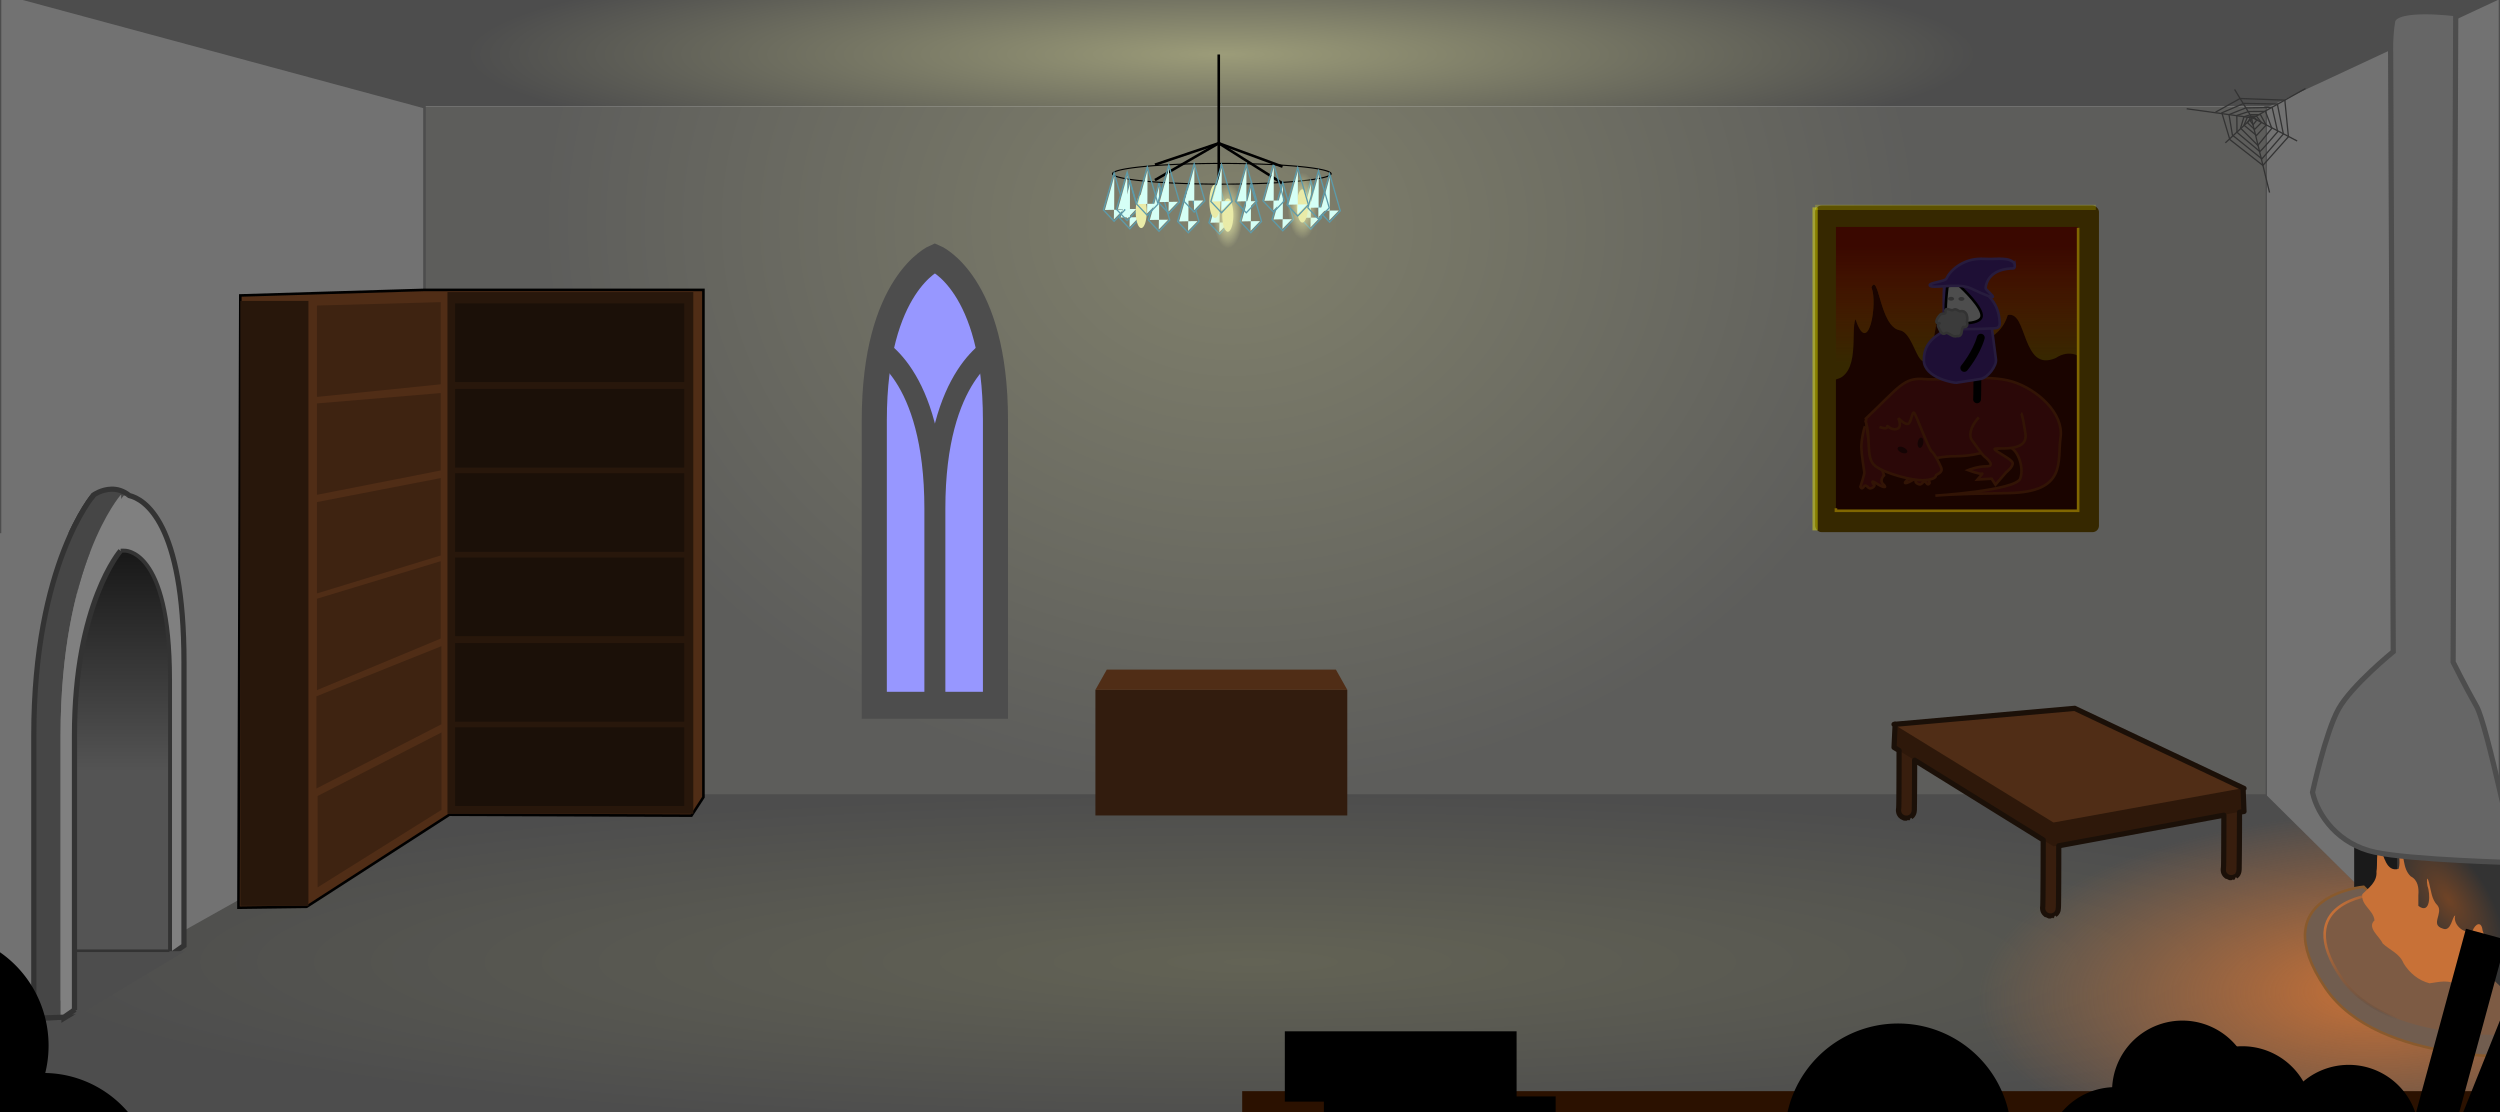 <?xml version="1.0" encoding="UTF-8" standalone="no"?>
<!-- Created with Inkscape (http://www.inkscape.org/) -->

<svg
   xmlns:dc="http://purl.org/dc/elements/1.1/"
   xmlns:cc="http://creativecommons.org/ns#"
   xmlns:rdf="http://www.w3.org/1999/02/22-rdf-syntax-ns#"
   xmlns:svg="http://www.w3.org/2000/svg"
   xmlns="http://www.w3.org/2000/svg"
   xmlns:xlink="http://www.w3.org/1999/xlink"
   xmlns:sodipodi="http://sodipodi.sourceforge.net/DTD/sodipodi-0.dtd"
   xmlns:inkscape="http://www.inkscape.org/namespaces/inkscape"
   width="960"
   height="427.139"
   id="svg4272"
   version="1.1"
   inkscape:version="0.48.4 r9939"
   sodipodi:docname="room.svg"
   inkscape:export-filename="/home/mauve/dev/goblit/graphics/foreground.png"
   inkscape:export-xdpi="90"
   inkscape:export-ydpi="90">
  <defs
     id="defs4274">
    <linearGradient
       inkscape:collect="always"
       id="linearGradient7807">
      <stop
         style="stop-color:#181818;stop-opacity:1"
         offset="0"
         id="stop7809" />
      <stop
         style="stop-color:#545454;stop-opacity:1"
         offset="1"
         id="stop7811" />
    </linearGradient>
    <linearGradient
       inkscape:collect="always"
       id="linearGradient6877">
      <stop
         style="stop-color:#3a0800;stop-opacity:1"
         offset="0"
         id="stop6879" />
      <stop
         style="stop-color:#5b0c00;stop-opacity:0;"
         offset="1"
         id="stop6881" />
    </linearGradient>
    <linearGradient
       inkscape:collect="always"
       id="linearGradient5517">
      <stop
         style="stop-color:#c87137;stop-opacity:1;"
         offset="0"
         id="stop5519" />
      <stop
         style="stop-color:#c87137;stop-opacity:0;"
         offset="1"
         id="stop5521" />
    </linearGradient>
    <linearGradient
       inkscape:collect="always"
       id="linearGradient5280">
      <stop
         style="stop-color:#81816c;stop-opacity:1"
         offset="0"
         id="stop5282" />
      <stop
         style="stop-color:#5d5d5b;stop-opacity:1"
         offset="1"
         id="stop5284" />
    </linearGradient>
    <linearGradient
       inkscape:collect="always"
       id="linearGradient5171">
      <stop
         style="stop-color:#e9eba8;stop-opacity:1;"
         offset="0"
         id="stop5173" />
      <stop
         style="stop-color:#e9eba8;stop-opacity:0;"
         offset="1"
         id="stop5175" />
    </linearGradient>
    <linearGradient
       id="linearGradient5033">
      <stop
         id="stop5035"
         offset="0"
         style="stop-color:#636355;stop-opacity:1;" />
      <stop
         id="stop5037"
         offset="1"
         style="stop-color:#4d4d4d;stop-opacity:1" />
    </linearGradient>
    <linearGradient
       id="linearGradient4909">
      <stop
         style="stop-color:#9c9c79;stop-opacity:1"
         offset="0"
         id="stop4911" />
      <stop
         style="stop-color:#4d4d4d;stop-opacity:1"
         offset="1"
         id="stop4913" />
    </linearGradient>
    <linearGradient
       inkscape:collect="always"
       id="linearGradient4909-4">
      <stop
         style="stop-color:#9c9c79;stop-opacity:1"
         offset="0"
         id="stop4911-7" />
      <stop
         style="stop-color:#4d4d4d;stop-opacity:1"
         offset="1"
         id="stop4913-5" />
    </linearGradient>
    <radialGradient
       r="480.5"
       fy="412.5"
       fx="481"
       cy="412.5"
       cx="481"
       gradientTransform="matrix(1,0,0,0.135,66,8.699)"
       gradientUnits="userSpaceOnUse"
       id="radialGradient4941"
       xlink:href="#linearGradient4909-4"
       inkscape:collect="always" />
    <clipPath
       clipPathUnits="userSpaceOnUse"
       id="clipPath4982">
      <path
         style="color:#000000;fill:none;stroke:#1a1a1a;stroke-width:10;marker:none;visibility:visible;display:inline;overflow:visible;enable-background:accumulate"
         d="M 371.729,159.938 C 371.729,94.362 403.083,82 403.083,82 c 0,0 31.355,12.051 31.354,77.938 l 0,137.062 -62.708,0 z"
         id="path4984"
         inkscape:connector-curvature="0"
         sodipodi:nodetypes="cccccc" />
    </clipPath>
    <clipPath
       clipPathUnits="userSpaceOnUse"
       id="clipPath4982-0">
      <path
         style="color:#000000;fill:none;stroke:#1a1a1a;stroke-width:10;marker:none;visibility:visible;display:inline;overflow:visible;enable-background:accumulate"
         d="M 371.729,159.938 C 371.729,94.362 403.083,82 403.083,82 c 0,0 31.355,12.051 31.354,77.938 l 0,137.062 -62.708,0 z"
         id="path4984-0"
         inkscape:connector-curvature="0"
         sodipodi:nodetypes="cccccc" />
    </clipPath>
    <radialGradient
       inkscape:collect="always"
       xlink:href="#linearGradient5033-4"
       id="radialGradient5039-6"
       gradientUnits="userSpaceOnUse"
       gradientTransform="matrix(1,0,0,0.135,0,314.699)"
       cx="481"
       cy="412.5"
       fx="481"
       fy="412.5"
       r="480.5" />
    <linearGradient
       id="linearGradient5033-4">
      <stop
         id="stop5035-0"
         offset="0"
         style="stop-color:#636355;stop-opacity:1;" />
      <stop
         id="stop5037-2"
         offset="1"
         style="stop-color:#4d4d4d;stop-opacity:1" />
    </linearGradient>
    <radialGradient
       inkscape:collect="always"
       xlink:href="#linearGradient4909-4-0"
       id="radialGradient4915-7-6"
       cx="478"
       cy="-4041.365"
       fx="478"
       fy="-4041.365"
       r="480.5"
       gradientTransform="matrix(0.581,6.9630283e-6,0,0.038,200.45,-38.26)"
       gradientUnits="userSpaceOnUse" />
    <linearGradient
       inkscape:collect="always"
       id="linearGradient4909-4-0">
      <stop
         style="stop-color:#9c9c79;stop-opacity:1"
         offset="0"
         id="stop4911-7-2" />
      <stop
         style="stop-color:#4d4d4d;stop-opacity:1"
         offset="1"
         id="stop4913-5-6" />
    </linearGradient>
    <radialGradient
       r="480.5"
       fy="-4041.366"
       fx="453.977"
       cy="-4041.366"
       cx="453.977"
       gradientTransform="matrix(0.604,4.0531421e-8,2.3162265e-6,0.086,195.001,325.678)"
       gradientUnits="userSpaceOnUse"
       id="radialGradient5131"
       xlink:href="#linearGradient4909-4-0"
       inkscape:collect="always" />
    <radialGradient
       inkscape:collect="always"
       xlink:href="#linearGradient5171-7"
       id="radialGradient5183-2"
       gradientUnits="userSpaceOnUse"
       gradientTransform="matrix(1,0,0,3,0,-199.75)"
       cx="442.125"
       cy="99.875"
       fx="442.125"
       fy="99.875"
       r="2.125" />
    <linearGradient
       inkscape:collect="always"
       id="linearGradient5171-7">
      <stop
         style="stop-color:#e9eba8;stop-opacity:1;"
         offset="0"
         id="stop5173-8" />
      <stop
         style="stop-color:#e9eba8;stop-opacity:0;"
         offset="1"
         id="stop5175-5" />
    </linearGradient>
    <radialGradient
       inkscape:collect="always"
       xlink:href="#linearGradient5171-7"
       id="radialGradient5207"
       gradientUnits="userSpaceOnUse"
       gradientTransform="matrix(1,0,0,3,0,-199.75)"
       cx="442.125"
       cy="99.875"
       fx="442.125"
       fy="99.875"
       r="2.125" />
    <radialGradient
       inkscape:collect="always"
       xlink:href="#linearGradient5171-7"
       id="radialGradient5215"
       gradientUnits="userSpaceOnUse"
       gradientTransform="matrix(1,0,0,3,0,-199.75)"
       cx="442.125"
       cy="99.875"
       fx="442.125"
       fy="99.875"
       r="2.125" />
    <radialGradient
       inkscape:collect="always"
       xlink:href="#linearGradient5171-7"
       id="radialGradient5223"
       gradientUnits="userSpaceOnUse"
       gradientTransform="matrix(1,0,0,3,0,-199.75)"
       cx="442.125"
       cy="99.875"
       fx="442.125"
       fy="99.875"
       r="2.125" />
    <radialGradient
       inkscape:collect="always"
       xlink:href="#linearGradient5280"
       id="radialGradient5286"
       cx="464.931"
       cy="-34.604"
       fx="464.931"
       fy="-34.604"
       r="353.5"
       gradientTransform="matrix(0.751,0.014,-0.011,0.614,122.976,102.807)"
       gradientUnits="userSpaceOnUse" />
    <radialGradient
       inkscape:collect="always"
       xlink:href="#linearGradient5517"
       id="radialGradient5523"
       cx="935.682"
       cy="307.59"
       fx="935.682"
       fy="307.59"
       r="533"
       gradientTransform="matrix(-0.291,0.009,-0.004,-0.128,1188.112,411.898)"
       gradientUnits="userSpaceOnUse" />
    <filter
       inkscape:collect="always"
       id="filter5797"
       color-interpolation-filters="sRGB">
      <feGaussianBlur
         inkscape:collect="always"
         stdDeviation="4.876"
         id="feGaussianBlur5799" />
    </filter>
    <linearGradient
       gradientTransform="translate(3.2855951e-8,168)"
       inkscape:collect="always"
       xlink:href="#linearGradient5533-5"
       id="linearGradient5539-1"
       x1="892.722"
       y1="355.341"
       x2="929.845"
       y2="377.615"
       gradientUnits="userSpaceOnUse" />
    <linearGradient
       inkscape:collect="always"
       id="linearGradient5533-5">
      <stop
         style="stop-color:#c87137;stop-opacity:1"
         offset="0"
         id="stop5535-9" />
      <stop
         style="stop-color:#363636;stop-opacity:0;"
         offset="1"
         id="stop5537-5" />
    </linearGradient>
    <radialGradient
       inkscape:collect="always"
       xlink:href="#linearGradient5507-6"
       id="radialGradient5513-1"
       cx="1309.675"
       cy="-562.798"
       fx="1309.675"
       fy="-562.798"
       r="31.005"
       gradientTransform="matrix(0.684,0.528,-0.005,0.702,41.593,218.037)"
       gradientUnits="userSpaceOnUse" />
    <linearGradient
       inkscape:collect="always"
       id="linearGradient5507-6">
      <stop
         style="stop-color:#6f4326;stop-opacity:1"
         offset="0"
         id="stop5509-2" />
      <stop
         style="stop-color:#333333;stop-opacity:1"
         offset="1"
         id="stop5511-6" />
    </linearGradient>
    <filter
       inkscape:collect="always"
       id="filter5898"
       x="-0.406"
       width="1.813"
       y="-0.406"
       height="1.813"
       color-interpolation-filters="sRGB">
      <feGaussianBlur
         inkscape:collect="always"
         stdDeviation="14.733"
         id="feGaussianBlur5900" />
    </filter>
    <filter
       inkscape:collect="always"
       id="filter5902"
       x="-0.406"
       width="1.813"
       y="-0.406"
       height="1.813"
       color-interpolation-filters="sRGB">
      <feGaussianBlur
         inkscape:collect="always"
         stdDeviation="14.733"
         id="feGaussianBlur5904" />
    </filter>
    <filter
       inkscape:collect="always"
       id="filter5906"
       x="-0.406"
       width="1.813"
       y="-0.406"
       height="1.813"
       color-interpolation-filters="sRGB">
      <feGaussianBlur
         inkscape:collect="always"
         stdDeviation="14.733"
         id="feGaussianBlur5908" />
    </filter>
    <radialGradient
       inkscape:collect="always"
       xlink:href="#linearGradient5171"
       id="radialGradient5912"
       gradientUnits="userSpaceOnUse"
       gradientTransform="matrix(1,0,0,3,0,-199.75)"
       cx="442.125"
       cy="99.875"
       fx="442.125"
       fy="99.875"
       r="2.125" />
    <radialGradient
       inkscape:collect="always"
       xlink:href="#linearGradient5171-9"
       id="radialGradient5912-5"
       gradientUnits="userSpaceOnUse"
       gradientTransform="matrix(1,0,0,3,0,-199.75)"
       cx="442.125"
       cy="99.875"
       fx="442.125"
       fy="99.875"
       r="2.125" />
    <linearGradient
       inkscape:collect="always"
       id="linearGradient5171-9">
      <stop
         style="stop-color:#e9eba8;stop-opacity:1;"
         offset="0"
         id="stop5173-1" />
      <stop
         style="stop-color:#e9eba8;stop-opacity:0;"
         offset="1"
         id="stop5175-1" />
    </linearGradient>
    <radialGradient
       inkscape:collect="always"
       xlink:href="#linearGradient5171-9"
       id="radialGradient5928"
       gradientUnits="userSpaceOnUse"
       gradientTransform="matrix(1,0,0,3,0,-199.75)"
       cx="442.125"
       cy="99.875"
       fx="442.125"
       fy="99.875"
       r="2.125" />
    <radialGradient
       inkscape:collect="always"
       xlink:href="#linearGradient5171-9"
       id="radialGradient5936"
       gradientUnits="userSpaceOnUse"
       gradientTransform="matrix(1,0,0,3,0,-199.75)"
       cx="442.125"
       cy="99.875"
       fx="442.125"
       fy="99.875"
       r="2.125" />
    <radialGradient
       inkscape:collect="always"
       xlink:href="#linearGradient5171-9"
       id="radialGradient5944"
       gradientUnits="userSpaceOnUse"
       gradientTransform="matrix(1,0,0,3,0,-199.75)"
       cx="442.125"
       cy="99.875"
       fx="442.125"
       fy="99.875"
       r="2.125" />
    <linearGradient
       inkscape:collect="always"
       xlink:href="#linearGradient6877"
       id="linearGradient6883"
       x1="738.219"
       y1="95.505"
       x2="738.219"
       y2="140.192"
       gradientUnits="userSpaceOnUse" />
    <linearGradient
       inkscape:collect="always"
       xlink:href="#linearGradient7807"
       id="linearGradient7813"
       x1="51"
       y1="381.139"
       x2="51"
       y2="465.481"
       gradientUnits="userSpaceOnUse" />
    <linearGradient
       inkscape:collect="always"
       xlink:href="#linearGradient7807"
       id="linearGradient7867"
       gradientUnits="userSpaceOnUse"
       x1="51"
       y1="381.139"
       x2="51"
       y2="465.481" />
    <linearGradient
       inkscape:collect="always"
       xlink:href="#linearGradient7807"
       id="linearGradient7899"
       gradientUnits="userSpaceOnUse"
       x1="51"
       y1="381.139"
       x2="51"
       y2="465.481"
       gradientTransform="translate(112.5,-1)" />
    <linearGradient
       inkscape:collect="always"
       xlink:href="#linearGradient7807-1"
       id="linearGradient7813-1"
       x1="51"
       y1="381.139"
       x2="51"
       y2="465.481"
       gradientUnits="userSpaceOnUse" />
    <linearGradient
       inkscape:collect="always"
       id="linearGradient7807-1">
      <stop
         style="stop-color:#181818;stop-opacity:1"
         offset="0"
         id="stop7809-1" />
      <stop
         style="stop-color:#545454;stop-opacity:1"
         offset="1"
         id="stop7811-5" />
    </linearGradient>
    <linearGradient
       gradientTransform="translate(-3.182,-169)"
       y2="465.481"
       x2="51"
       y1="381.139"
       x1="51"
       gradientUnits="userSpaceOnUse"
       id="linearGradient8027"
       xlink:href="#linearGradient7807-1"
       inkscape:collect="always" />
  </defs>
  <sodipodi:namedview
     id="base"
     pagecolor="#ffffff"
     bordercolor="#666666"
     borderopacity="1.0"
     inkscape:pageopacity="0.0"
     inkscape:pageshadow="2"
     inkscape:zoom="1"
     inkscape:cx="412.14766"
     inkscape:cy="48.946261"
     inkscape:current-layer="layer5"
     inkscape:document-units="px"
     showgrid="false"
     inkscape:window-width="1680"
     inkscape:window-height="1026"
     inkscape:window-x="1366"
     inkscape:window-y="24"
     inkscape:window-maximized="1"
     fit-margin-top="0"
     fit-margin-left="0"
     fit-margin-right="0"
     fit-margin-bottom="0" />
  <g
     inkscape:groupmode="layer"
     id="layer3"
     inkscape:label="Background"
     transform="translate(0,-1)"
     sodipodi:insensitive="true"
     style="display:inline">
    <rect
       y="-42"
       x="0"
       height="41"
       width="961"
       id="rect4924"
       style="color:#000000;fill:url(#radialGradient5131);fill-opacity:1;fill-rule:evenodd;stroke:none;stroke-width:1px;marker:none;visibility:visible;display:inline;overflow:visible;enable-background:accumulate"
       transform="scale(1,-1)" />
    <path
       style="fill:#727272;fill-opacity:1;stroke:#4d4d4d;stroke-width:1px;stroke-linecap:butt;stroke-linejoin:miter;stroke-opacity:1"
       d="M 960,0.062 870,42 l 0,272 90,89.062 0,-403 z"
       id="path4920"
       inkscape:connector-curvature="0" />
    <rect
       style="color:#000000;fill:url(#radialGradient5286);fill-opacity:1;fill-rule:evenodd;stroke:none;stroke-width:1px;marker:none;visibility:visible;display:inline;overflow:visible;enable-background:accumulate"
       id="rect4922"
       width="707"
       height="308"
       x="163"
       y="42" />
    <path
       style="fill:#727272;fill-opacity:1;stroke:#4d4d4d;stroke-width:1px;stroke-linecap:butt;stroke-linejoin:miter;stroke-opacity:1"
       d="m 0,0 0,406.562 163,-93.438 0,-271 L 6.938,0 0,0 z"
       id="path4918"
       inkscape:connector-curvature="0" />
    <path
       style="color:#000000;fill:url(#radialGradient5039-6);fill-opacity:1;fill-rule:evenodd;stroke:none;stroke-width:1px;marker:none;visibility:visible;display:inline;overflow:visible;enable-background:accumulate"
       d="M 164,306 0,397.969 0.216,428.139 960,428 960,395.312 870,306 z"
       id="rect4391"
       inkscape:connector-curvature="0"
       sodipodi:nodetypes="ccccccc" />
    <path
       style="color:#000000;fill:url(#radialGradient5523);fill-opacity:1;fill-rule:evenodd;stroke:none;stroke-width:1px;marker:none;visibility:visible;display:inline;overflow:visible;enable-background:accumulate"
       d="M 707,306 709.438,427 960,427 960,395.312 870,306 z"
       id="path5515"
       inkscape:connector-curvature="0"
       sodipodi:nodetypes="cccccc" />
  </g>
  <g
     id="layer1"
     inkscape:label="Room Detail"
     inkscape:groupmode="layer"
     transform="translate(0,-169)"
     style="display:inline"
     sodipodi:insensitive="true">
    <g
       transform="matrix(0.742,0,0,0.799,59.906,68.308)"
       id="use5014">
      <path
         style="color:#000000;fill:#9797ff;fill-opacity:1;fill-rule:evenodd;stroke:none;stroke-width:1px;marker:none;visibility:visible;display:inline;overflow:visible;enable-background:accumulate"
         d="M 368.646,327.938 C 368.646,262.362 400,250 400,250 c 0,0 31.355,12.051 31.354,77.938 l 0,137.062 -62.708,0 z"
         id="path5018"
         inkscape:connector-curvature="0"
         sodipodi:nodetypes="cccccc" />
      <path
         sodipodi:nodetypes="cccccc"
         inkscape:connector-curvature="0"
         id="path5020"
         d="m 371.729,327.938 c 0,-65.576 31.354,-77.938 31.354,-77.938 0,0 31.355,12.051 31.354,77.938 l 0,137.062 -62.708,0 z"
         style="color:#000000;fill:none;stroke:#4d4d4d;stroke-width:12.984;stroke-linecap:butt;stroke-linejoin:miter;stroke-miterlimit:4;stroke-opacity:1;stroke-dasharray:none;stroke-dashoffset:0;marker:none;visibility:visible;display:inline;overflow:visible;enable-background:accumulate" />
      <path
         inkscape:connector-curvature="0"
         style="color:#000000;fill:none;stroke:#4d4d4d;stroke-width:10.388;marker:none;visibility:visible;display:inline;overflow:visible;enable-background:accumulate"
         d="m 371.5,124.5 c 0,0 -31.344,12.362 -31.344,77.938 l 0,137.062 62.688,0 0,-137.062 C 402.845,136.551 371.5,124.5 371.5,124.5 z m 63.156,0 c 0,0 -31.344,12.362 -31.344,77.938 l 0,137.062 62.719,0 0,-137.062 c 10e-4,-65.886 -31.375,-77.938 -31.375,-77.938 z"
         transform="translate(0,168)"
         id="path5022"
         clip-path="url(#clipPath4982)" />
    </g>
    <g
       id="g5050"
       transform="matrix(2.041,0,0,2.041,-556.135,-512.658)">
      <path
         sodipodi:nodetypes="ccccc"
         inkscape:connector-curvature="0"
         id="path5043"
         d="m 525.875,310.073 2.011,6.974 -2.011,2.13 -2.011,-2.13 z"
         inkscape:transform-center-y="-0.19270456"
         style="color:#000000;fill:none;stroke:#5c9bab;stroke-width:0.245;stroke-linecap:butt;stroke-linejoin:miter;stroke-miterlimit:4;stroke-opacity:1;stroke-dashoffset:0;marker:none;visibility:visible;display:inline;overflow:visible;enable-background:accumulate" />
      <path
         transform="translate(0,168)"
         inkscape:connector-curvature="0"
         id="path5046"
         d="m 524.143,149.043 c 1.414,-0.044 1.746,-0.022 1.746,-0.022 l 0.022,-6.342 z"
         style="fill:#d5fff6;stroke:none" />
      <path
         style="fill:#d5fff6;stroke:none"
         d="m 527.598,316.991 c -1.414,0.013 -1.746,0.006 -1.746,0.006 l -0.022,1.826 z"
         id="path5048"
         inkscape:connector-curvature="0" />
    </g>
    <g
       id="g5179"
       transform="translate(33.588,-145.31)">
      <path
         transform="translate(0,168)"
         d="m 444.25,99.875 a 2.125,6.375 0 1 1 -4.25,0 2.125,6.375 0 1 1 4.25,0 z"
         sodipodi:ry="6.375"
         sodipodi:rx="2.125"
         sodipodi:cy="99.875"
         sodipodi:cx="442.125"
         id="path5167"
         style="color:#000000;fill:#e9eba8;fill-opacity:1;fill-rule:evenodd;stroke:none;stroke-width:0.5;marker:none;visibility:visible;display:inline;overflow:visible;enable-background:accumulate"
         sodipodi:type="arc" />
      <path
         sodipodi:type="arc"
         style="color:#000000;fill:url(#radialGradient5912);fill-opacity:1;fill-rule:evenodd;stroke:none;stroke-width:0.5;marker:none;visibility:visible;display:inline;overflow:visible;enable-background:accumulate"
         id="path5169"
         sodipodi:cx="442.125"
         sodipodi:cy="99.875"
         sodipodi:rx="2.125"
         sodipodi:ry="6.375"
         d="m 444.25,99.875 a 2.125,6.375 0 1 1 -4.25,0 2.125,6.375 0 1 1 4.25,0 z"
         transform="matrix(2.706,0,0,2.004,-754.213,67.69)" />
    </g>
    <path
       style="fill:#502d16;stroke:#000000;stroke-width:1px;stroke-linecap:butt;stroke-linejoin:miter;stroke-opacity:1"
       d="m 91.57,517.563 26.163,-0.354 54.801,-35.355 92.985,0.354 4.596,-7.071 0,-194.808 -107.48,0 -70.357,2.121 z"
       id="path5438"
       inkscape:connector-curvature="0"
       sodipodi:nodetypes="ccccccccc" />
    <rect
       style="color:#000000;fill:#28170b;fill-opacity:1;fill-rule:evenodd;stroke:none;stroke-width:1px;marker:none;visibility:visible;display:inline;overflow:visible;enable-background:accumulate"
       id="rect5440"
       width="26.163"
       height="232.302"
       x="92.277"
       y="284.553" />
    <rect
       y="281.157"
       x="171.827"
       height="200.343"
       width="94.399"
       id="rect5442"
       style="color:#000000;fill:#28170b;fill-opacity:1;fill-rule:evenodd;stroke:none;stroke-width:1px;marker:none;visibility:visible;display:inline;overflow:visible;enable-background:accumulate" />
    <path
       style="fill:#3e2311;fill-opacity:1;stroke:none"
       d="m 121.961,509.75 c 0,-1.017 0,-35.089 0,-35.089 l 47.576,-24.405 0,29.724 z"
       id="path5444"
       inkscape:connector-curvature="0"
       sodipodi:nodetypes="ccccc" />
    <path
       sodipodi:nodetypes="ccccc"
       inkscape:connector-curvature="0"
       id="path5446"
       d="m 121.504,471.783 c 0,-1.026 0,-35.402 0,-35.402 l 47.988,-19.247 0,29.989 z"
       style="fill:#3e2311;fill-opacity:1;stroke:none" />
    <path
       style="fill:#3e2311;fill-opacity:1;stroke:none"
       d="m 121.715,434.004 c 0,-1.017 0,-35.089 0,-35.089 l 47.519,-14.424 0,29.724 z"
       id="path5448"
       inkscape:connector-curvature="0"
       sodipodi:nodetypes="ccccc" />
    <path
       sodipodi:nodetypes="ccccc"
       inkscape:connector-curvature="0"
       id="path5450"
       d="m 121.715,396.881 c 0,-1.017 0,-35.089 0,-35.089 l 47.519,-9.215 0,29.724 z"
       style="fill:#3e2311;fill-opacity:1;stroke:none" />
    <path
       style="fill:#3e2311;fill-opacity:1;stroke:none"
       d="m 121.715,359.001 c 0,-1.017 0,-35.089 0,-35.089 l 47.519,-3.975 0,29.724 z"
       id="path5452"
       inkscape:connector-curvature="0"
       sodipodi:nodetypes="ccccc" />
    <path
       sodipodi:nodetypes="ccccc"
       inkscape:connector-curvature="0"
       id="path5454"
       d="m 121.715,321.414 c 0,-1.017 0,-35.089 0,-35.089 l 47.519,-1.297 0,31.547 z"
       style="fill:#3e2311;fill-opacity:1;stroke:none" />
    <g
       id="g5866">
      <rect
         y="476"
         x="904"
         height="34.5"
         width="16.75"
         id="rect5500"
         style="color:#000000;fill:#1a1a1a;fill-opacity:1;fill-rule:evenodd;stroke:none;stroke-width:1px;marker:none;visibility:visible;display:inline;overflow:visible;enable-background:accumulate" />
      <path
         sodipodi:nodetypes="ccccc"
         inkscape:connector-curvature="0"
         id="rect5504"
         d="m 920.5,472.937 44.508,26.679 0,53.127 -44.508,-43.179 z"
         style="color:#000000;fill:url(#radialGradient5513-1);fill-opacity:1;fill-rule:evenodd;stroke:none;stroke-width:1px;marker:none;visibility:visible;display:inline;overflow:visible;enable-background:accumulate" />
      <path
         style="fill:#715d4f;fill-opacity:1;stroke:#895a2d;stroke-width:1px;stroke-linecap:butt;stroke-linejoin:miter;stroke-opacity:1;display:inline"
         d="m 907.629,509.524 65.067,65.116 c 0,0 -59.274,4.014 -79.774,-26.314 -23.901,-35.358 14.707,-38.802 14.707,-38.802 z"
         id="path5496"
         inkscape:connector-curvature="0"
         sodipodi:nodetypes="ccsc" />
      <path
         sodipodi:nodetypes="ccccsc"
         inkscape:connector-curvature="0"
         id="path5494"
         d="m 911.245,512.573 14.836,2.528 38.599,37.067 0.273,14.101 c 0,0 -48.926,3.31 -65.848,-21.7 -19.728,-29.157 12.14,-31.998 12.14,-31.998 z"
         style="fill:#7d5b44;fill-opacity:1;stroke:url(#linearGradient5539-1);stroke-width:1px;stroke-linecap:butt;stroke-linejoin:miter;stroke-opacity:1;display:inline" />
      <path
         inkscape:connector-curvature="0"
         id="path5498"
         d="m 911.8,522.433 c -0.295,-3.915 -5.302,-5.822 -4.669,-10.069 2.355,-2.359 5.772,-4.666 5.429,-8.693 0.507,-2.704 -0.314,-8.035 1.372,-9.223 1.515,3.069 2.342,9.546 7.125,8.194 0.962,-2.982 -0.398,-6.298 0.22,-9.403 2.278,3.788 1.04,9.142 4.466,12.299 2.773,1.396 3.147,4.506 2.905,7.259 0,1.356 0,2.711 0,4.067 4.778,3.609 4.653,-4.742 3.5,-7.622 -0.331,-1.737 -0.297,-4.63 0.615,-1.248 0.789,3.013 0.936,6.408 3.291,8.738 2.202,2.955 -2.913,7.356 1.863,8.804 3.407,1.611 3.775,-5.01 4.887,-4.959 -1.007,3.464 3.569,7.41 6.648,5.865 1.045,-2.737 3.445,-3.989 3.864,-0.097 1.927,4.471 -0.524,8.728 -1.521,13.003 -0.499,3.596 4.434,5.986 3.883,9.14 -3.663,3.23 -8.043,0.645 -11.771,-0.825 -3.438,-2.785 -7.193,-1.558 -10.958,-1.072 -4.238,-1.072 -7.748,-3.995 -9.99,-7.698 -1.526,-3.797 -5.25,-5.017 -7.999,-7.582 -1.141,-2.657 -6.185,-6.091 -3.159,-8.878 l 0,0 z"
         style="color:#000000;fill:#c87137;stroke:none;stroke-width:4;marker:none;visibility:visible;display:inline;overflow:visible;enable-background:accumulate" />
      <path
         sodipodi:nodetypes="cscsccsccsc"
         inkscape:connector-curvature="0"
         id="path5492"
         d="m 888,473.25 c 2,9 10,20 24,23 14,3 54,4 54,4 0,0 -11,-53 -15,-60 -4,-7 -9,-17 -9,-17 l 1,-249 c 0,0 -23.25,-3 -24.25,3 -1,6 -0.75,12 -0.75,12 l 1,230 c 0,0 -16,13 -21,22 -5,9 -10,32 -10,32 z"
         style="fill:#666666;stroke:#4d4d4d;stroke-width:2;stroke-linecap:butt;stroke-linejoin:miter;stroke-opacity:1;display:inline" />
    </g>
    <rect
       style="color:#000000;fill:#1b1008;fill-opacity:1;fill-rule:evenodd;stroke:none;stroke-width:1px;marker:none;visibility:visible;display:inline;overflow:visible;enable-background:accumulate"
       id="rect5874"
       width="88"
       height="30.194"
       x="174.75"
       y="285.5" />
    <rect
       y="318.351"
       x="174.75"
       height="30.194"
       width="88"
       id="rect5876"
       style="color:#000000;fill:#1b1008;fill-opacity:1;fill-rule:evenodd;stroke:none;stroke-width:1px;marker:none;visibility:visible;display:inline;overflow:visible;enable-background:accumulate" />
    <rect
       style="color:#000000;fill:#1b1008;fill-opacity:1;fill-rule:evenodd;stroke:none;stroke-width:1px;marker:none;visibility:visible;display:inline;overflow:visible;enable-background:accumulate"
       id="rect5878"
       width="88"
       height="30.194"
       x="174.75"
       y="350.719" />
    <rect
       y="383.087"
       x="174.75"
       height="30.194"
       width="88"
       id="rect5880"
       style="color:#000000;fill:#1b1008;fill-opacity:1;fill-rule:evenodd;stroke:none;stroke-width:1px;marker:none;visibility:visible;display:inline;overflow:visible;enable-background:accumulate" />
    <rect
       style="color:#000000;fill:#1b1008;fill-opacity:1;fill-rule:evenodd;stroke:none;stroke-width:1px;marker:none;visibility:visible;display:inline;overflow:visible;enable-background:accumulate"
       id="rect5882"
       width="88"
       height="30.194"
       x="174.75"
       y="415.938" />
    <rect
       y="448.306"
       x="174.75"
       height="30.194"
       width="88"
       id="rect5884"
       style="color:#000000;fill:#1b1008;fill-opacity:1;fill-rule:evenodd;stroke:none;stroke-width:1px;marker:none;visibility:visible;display:inline;overflow:visible;enable-background:accumulate" />
    <g
       id="g6070">
      <path
         inkscape:connector-curvature="0"
         id="path5074"
         d="M 443.5,238.146 468,224 l 24.5,15.452"
         style="fill:none;stroke:#000000;stroke-width:1px;stroke-linecap:butt;stroke-linejoin:miter;stroke-opacity:1" />
      <path
         inkscape:connector-curvature="0"
         id="path5041"
         d="m 468,189.925 0,60.399"
         style="fill:none;stroke:#000000;stroke-width:1px;stroke-linecap:butt;stroke-linejoin:miter;stroke-opacity:1" />
      <g
         transform="translate(6.018,-17.95)"
         id="g5067">
        <use
           x="0"
           y="0"
           xlink:href="#g5050"
           id="use5061"
           transform="translate(-66.875,137.549)"
           width="960"
           height="600" />
        <use
           x="0"
           y="0"
           xlink:href="#g5050"
           id="use5063"
           transform="translate(-89.345,136.041)"
           width="960"
           height="600" />
        <use
           x="0"
           y="0"
           xlink:href="#g5050"
           id="use5065"
           transform="translate(-78.135,136.998)"
           width="960"
           height="600" />
        <path
           transform="matrix(1,0,0,0.726,-17.147,192.195)"
           d="m 522.198,84.696 a 41.896,5.48 0 1 1 -83.792,0 41.896,5.48 0 1 1 83.792,0 z"
           sodipodi:ry="5.4800777"
           sodipodi:rx="41.896076"
           sodipodi:cy="84.69593"
           sodipodi:cx="480.30228"
           id="path5072"
           style="color:#000000;fill:#d5fff6;fill-opacity:0;fill-rule:evenodd;stroke:#000000;stroke-width:0.587;marker:none;visibility:visible;display:inline;overflow:visible;enable-background:accumulate"
           sodipodi:type="arc" />
        <use
           x="0"
           y="0"
           xlink:href="#g5050"
           id="use5080"
           transform="translate(-54.875,138.049)"
           width="960"
           height="600" />
        <use
           x="0"
           y="0"
           xlink:href="#g5050"
           id="use5082"
           transform="translate(-42.875,137.549)"
           width="960"
           height="600" />
        <use
           x="0"
           y="0"
           xlink:href="#g5050"
           id="use5084"
           transform="translate(-30.625,136.799)"
           width="960"
           height="600" />
        <use
           x="0"
           y="0"
           xlink:href="#g5179"
           id="use5187"
           transform="translate(-15.21,141.693)"
           width="960"
           height="600" />
        <use
           x="0"
           y="0"
           xlink:href="#g5050"
           id="use5086"
           transform="translate(-19.875,136.183)"
           width="960"
           height="600" />
        <use
           x="0"
           y="0"
           xlink:href="#g5050"
           id="use5088"
           transform="translate(-12.625,133.476)"
           width="960"
           height="600" />
        <use
           height="600"
           width="960"
           transform="translate(-95.375,133.152)"
           id="use5078"
           xlink:href="#g5050"
           y="0"
           x="0" />
        <use
           x="0"
           y="0"
           xlink:href="#g5179"
           id="use5191"
           transform="translate(-10.26,146.997)"
           width="960"
           height="600" />
        <use
           height="600"
           width="960"
           transform="translate(-90.375,132.877)"
           id="use5092"
           xlink:href="#g5050"
           y="0"
           x="0" />
        <use
           height="600"
           width="960"
           transform="translate(-43.494,145.583)"
           id="use5185"
           xlink:href="#g5179"
           y="0"
           x="0" />
        <use
           height="600"
           width="960"
           transform="translate(-82.625,130.877)"
           id="use5094"
           xlink:href="#g5050"
           y="0"
           x="0" />
        <use
           height="600"
           width="960"
           transform="translate(18.377,143.461)"
           id="use5189"
           xlink:href="#g5179"
           y="0"
           x="0" />
        <use
           height="600"
           width="960"
           transform="translate(-74.375,130.127)"
           id="use5096"
           xlink:href="#g5050"
           y="0"
           x="0" />
        <use
           height="600"
           width="960"
           transform="translate(-64.625,129.627)"
           id="use5098"
           xlink:href="#g5050"
           y="0"
           x="0" />
        <use
           height="600"
           width="960"
           transform="translate(-54.125,129.877)"
           id="use5100"
           xlink:href="#g5050"
           y="0"
           x="0" />
        <use
           height="600"
           width="960"
           transform="translate(-44.625,129.877)"
           id="use5102"
           xlink:href="#g5050"
           y="0"
           x="0" />
        <use
           height="600"
           width="960"
           transform="translate(-34.125,129.627)"
           id="use5104"
           xlink:href="#g5050"
           y="0"
           x="0" />
        <use
           height="600"
           width="960"
           transform="translate(-24.875,131.127)"
           id="use5106"
           xlink:href="#g5050"
           y="0"
           x="0" />
        <use
           x="0"
           y="0"
           xlink:href="#g5050"
           id="use5090"
           transform="translate(-16.875,132.317)"
           width="960"
           height="600" />
      </g>
      <path
         style="fill:none;stroke:#000000;stroke-width:1px;stroke-linecap:butt;stroke-linejoin:miter;stroke-opacity:1"
         d="m 443.5,232.239 24.5,-8.239 24.5,9"
         id="path5076"
         inkscape:connector-curvature="0" />
    </g>
    <g
       transform="translate(39,167)"
       style="display:inline"
       id="g6697">
      <rect
         style="color:#000000;fill:#362800;fill-opacity:1;fill-rule:evenodd;stroke:none;stroke-width:1px;marker:none;visibility:visible;display:inline;overflow:visible;enable-background:accumulate"
         id="rect6546"
         width="109"
         height="125.409"
         x="658"
         y="80.934"
         rx="2.475"
         ry="2.475" />
      <path
         style="color:#000000;fill:#1a0400;fill-opacity:1;fill-rule:evenodd;stroke:none;stroke-width:1px;marker:none;visibility:visible;display:inline;overflow:visible;enable-background:accumulate"
         d="m 759,137.688 c -0.319,-0.138 -0.612,-0.398 -0.938,-0.5 -1.205,-0.377 -2.432,-0.508 -3.719,-0.312 -1.287,0.196 -2.623,0.731 -3.969,1.625 -0.82,0.36 -1.576,0.579 -2.281,0.719 -0.705,0.14 -1.366,0.178 -1.969,0.125 -0.603,-0.053 -1.143,-0.188 -1.656,-0.406 -0.513,-0.219 -1.002,-0.518 -1.438,-0.875 -0.871,-0.714 -1.583,-1.679 -2.219,-2.781 -0.636,-1.102 -1.187,-2.322 -1.688,-3.594 -1.001,-2.543 -1.817,-5.215 -2.875,-7.125 -0.529,-0.955 -1.12,-1.719 -1.812,-2.188 -0.346,-0.234 -0.719,-0.397 -1.125,-0.469 -0.406,-0.071 -0.866,-0.056 -1.344,0.062 -0.392,1.326 -0.921,2.553 -1.594,3.656 -0.673,1.103 -1.486,2.088 -2.375,2.938 -0.889,0.85 -1.867,1.558 -2.906,2.125 -1.039,0.567 -2.125,0.997 -3.25,1.25 -1.125,0.253 -2.293,0.34 -3.438,0.25 -1.145,-0.09 -2.275,-0.38 -3.375,-0.844 -1.1,-0.464 -2.167,-1.101 -3.156,-1.969 -0.99,-0.868 -1.905,-1.948 -2.719,-3.25 -0.439,-1.693 -0.83,-2.919 -1.219,-3.719 -0.388,-0.799 -0.752,-1.174 -1.094,-1.25 -0.341,-0.075 -0.671,0.147 -0.969,0.625 -0.298,0.478 -0.587,1.2 -0.844,2.062 -0.514,1.725 -0.943,4.041 -1.312,6.281 -0.37,2.24 -0.655,4.416 -0.906,5.812 -0.651,1.468 -1.245,2.459 -1.781,3.062 -0.536,0.604 -1.042,0.82 -1.5,0.75 -0.458,-0.07 -0.863,-0.447 -1.281,-1 -0.418,-0.553 -0.835,-1.279 -1.25,-2.125 -0.831,-1.692 -1.704,-3.778 -2.75,-5.5 -0.523,-0.861 -1.085,-1.636 -1.719,-2.219 -0.633,-0.583 -1.344,-0.979 -2.125,-1.094 -0.941,-0.179 -1.761,-0.678 -2.5,-1.375 -0.739,-0.697 -1.395,-1.59 -1.969,-2.625 -1.148,-2.069 -1.982,-4.631 -2.688,-6.969 -0.706,-2.337 -1.259,-4.462 -1.812,-5.625 -0.277,-0.581 -0.582,-0.92 -0.875,-0.938 -0.293,-0.017 -0.591,0.304 -0.938,1.031 0.32,0.794 0.555,1.816 0.688,2.969 0.133,1.153 0.159,2.437 0.125,3.75 -0.068,2.627 -0.448,5.357 -1.062,7.438 -0.307,1.04 -0.68,1.925 -1.094,2.531 -0.414,0.607 -0.875,0.931 -1.375,0.906 -0.5,-0.025 -1.027,-0.395 -1.594,-1.25 -0.567,-0.855 -1.168,-2.18 -1.781,-4.062 -0.265,0.547 -0.428,1.297 -0.531,2.188 -0.103,0.891 -0.13,1.906 -0.156,3.031 -0.053,2.251 -0.056,4.866 -0.312,7.406 -0.128,1.27 -0.319,2.539 -0.625,3.719 -0.306,1.179 -0.712,2.27 -1.281,3.25 -0.569,0.98 -1.302,1.827 -2.219,2.5 -0.654,0.48 -1.538,0.755 -2.406,1.031 l 0,50.406 93,0 0,-59.438 z"
         id="path6867"
         transform="translate(0,1)"
         inkscape:connector-curvature="0" />
      <path
         style="color:#000000;fill:url(#linearGradient6883);fill-opacity:1;fill-rule:evenodd;stroke:none;stroke-width:1px;marker:none;visibility:visible;display:inline;overflow:visible;enable-background:accumulate"
         d="m 666,88.125 0,58.594 c 0.868,-0.276 1.752,-0.551 2.406,-1.031 0.917,-0.673 1.65,-1.52 2.219,-2.5 0.569,-0.98 0.975,-2.071 1.281,-3.25 0.306,-1.179 0.497,-2.449 0.625,-3.719 0.256,-2.54 0.259,-5.155 0.312,-7.406 0.027,-1.126 0.053,-2.141 0.156,-3.031 0.103,-0.891 0.267,-1.64 0.531,-2.188 0.613,1.883 1.215,3.208 1.781,4.062 0.567,0.855 1.094,1.225 1.594,1.25 0.5,0.025 0.961,-0.3 1.375,-0.906 0.414,-0.607 0.787,-1.491 1.094,-2.531 0.614,-2.08 0.995,-4.811 1.062,-7.438 0.034,-1.313 0.008,-2.597 -0.125,-3.75 -0.133,-1.153 -0.368,-2.174 -0.688,-2.969 0.346,-0.727 0.644,-1.048 0.938,-1.031 0.293,0.017 0.598,0.356 0.875,0.938 0.554,1.163 1.107,3.288 1.812,5.625 0.706,2.337 1.539,4.899 2.688,6.969 0.574,1.035 1.229,1.928 1.969,2.625 0.739,0.697 1.559,1.196 2.5,1.375 0.781,0.115 1.492,0.511 2.125,1.094 0.633,0.583 1.196,1.358 1.719,2.219 1.046,1.722 1.919,3.808 2.75,5.5 0.415,0.846 0.832,1.572 1.25,2.125 0.418,0.553 0.823,0.93 1.281,1 0.458,0.07 0.964,-0.146 1.5,-0.75 0.536,-0.604 1.13,-1.595 1.781,-3.062 0.251,-1.396 0.536,-3.572 0.906,-5.812 0.37,-2.24 0.799,-4.557 1.312,-6.281 0.257,-0.862 0.546,-1.584 0.844,-2.062 0.298,-0.478 0.627,-0.701 0.969,-0.625 0.341,0.075 0.705,0.451 1.094,1.25 0.388,0.799 0.78,2.026 1.219,3.719 0.814,1.302 1.729,2.382 2.719,3.25 0.99,0.868 2.056,1.505 3.156,1.969 1.1,0.464 2.23,0.754 3.375,0.844 1.145,0.09 2.313,0.003 3.438,-0.25 1.125,-0.253 2.211,-0.683 3.25,-1.25 1.039,-0.567 2.018,-1.275 2.906,-2.125 0.889,-0.85 1.702,-1.835 2.375,-2.938 0.673,-1.103 1.202,-2.33 1.594,-3.656 0.478,-0.118 0.938,-0.134 1.344,-0.062 0.406,0.071 0.779,0.235 1.125,0.469 0.693,0.468 1.283,1.233 1.812,2.188 1.058,1.91 1.874,4.582 2.875,7.125 0.5,1.272 1.052,2.492 1.688,3.594 0.636,1.102 1.348,2.068 2.219,2.781 0.435,0.357 0.925,0.656 1.438,0.875 0.513,0.219 1.054,0.353 1.656,0.406 0.603,0.053 1.264,0.015 1.969,-0.125 0.705,-0.14 1.461,-0.359 2.281,-0.719 1.346,-0.894 2.682,-1.429 3.969,-1.625 1.287,-0.196 2.514,-0.064 3.719,0.312 0.326,0.102 0.619,0.362 0.938,0.5 l 0,-49.562 -93,0 z"
         id="rect6544"
         transform="translate(0,1)"
         inkscape:connector-curvature="0" />
      <path
         inkscape:connector-curvature="0"
         id="path6554"
         d="m 658,81.639 0,0 106.794,0 -2e-5,0.395"
         style="opacity:0.198;color:#000000;fill:none;stroke:#ffff00;stroke-width:2;marker:none;visibility:visible;display:inline;overflow:visible;enable-background:accumulate"
         sodipodi:nodetypes="cccc" />
      <path
         inkscape:connector-curvature="0"
         id="rect6548"
         d="M 759,89.482 759,198.139 l -93,0 2e-5,-0.969"
         style="color:#000000;fill:none;stroke:#806600;stroke-width:1px;marker:none;visibility:visible;display:inline;overflow:visible;enable-background:accumulate" />
      <path
         style="color:#000000;fill:none;stroke:#000000;stroke-width:3;stroke-linecap:round;stroke-linejoin:round;stroke-miterlimit:4;stroke-opacity:1;stroke-dasharray:none;stroke-dashoffset:0;marker:none;visibility:visible;display:inline;overflow:visible;enable-background:accumulate"
         d="m 712.685,145.035 c -0.144,4.213 -0.144,10.024 -0.144,10.024"
         id="path3891"
         inkscape:connector-curvature="0" />
      <path
         inkscape:connector-curvature="0"
         id="path6676"
         d="m 677.139,165.683 c -0.582,1.396 -1.396,5.701 -1.396,7.912 0,2.211 1.047,9.076 1.163,9.774 0.116,0.698 -1.512,5.585 -1.512,5.585 0,0 0.465,1.164 1.163,0.116 0.698,-1.047 1.163,-0.582 1.978,0.233 0.814,0.815 2.676,-0.698 2.21,-1.047 -0.465,-0.349 -1.745,-2.327 0.698,-0.698 2.443,1.629 4.537,2.094 2.792,0.465 -1.745,-1.629 0.233,-3.491 0.233,-3.491 0,0 -3.723,-10.588 -3.723,-12.45 0,-1.862 0.116,-3.84 0.116,-3.84"
         style="color:#000000;fill:#2b0808;fill-opacity:1;fill-rule:nonzero;stroke:#321405;stroke-width:1px;stroke-linecap:butt;stroke-linejoin:miter;stroke-miterlimit:4;stroke-opacity:1;stroke-dasharray:none;stroke-dashoffset:0;marker:none;visibility:visible;display:inline;overflow:visible;enable-background:accumulate" />
      <path
         style="color:#000000;fill:#2b0808;fill-opacity:1;fill-rule:nonzero;stroke:#321405;stroke-width:1px;stroke-linecap:butt;stroke-linejoin:miter;stroke-miterlimit:4;stroke-opacity:1;stroke-dasharray:none;stroke-dashoffset:0;marker:none;visibility:visible;display:inline;overflow:visible;enable-background:accumulate"
         d="m 700.234,164.17 c 0.582,1.396 1.396,5.701 1.396,7.912 0,2.211 -1.047,9.076 -1.163,9.774 -0.116,0.698 1.512,5.585 1.512,5.585 0,0 -0.465,1.164 -1.163,0.116 -0.698,-1.047 -1.163,-0.582 -1.978,0.233 -0.814,0.815 -2.676,-0.698 -2.21,-1.047 0.465,-0.349 1.745,-2.327 -0.698,-0.698 -2.443,1.629 -4.537,2.094 -2.792,0.465 1.745,-1.629 -0.233,-3.491 -0.233,-3.491 0,0 3.723,-10.588 3.723,-12.45 0,-1.862 -0.116,-3.84 -0.116,-3.84"
         id="path6695"
         inkscape:connector-curvature="0" />
      <g
         id="g6650"
         transform="matrix(0.931,0,0,0.931,52.79,11.963)">
        <path
           style="fill:#2b0808;fill-opacity:1;stroke:#321405;stroke-width:1.074px;stroke-linecap:butt;stroke-linejoin:miter;stroke-opacity:1"
           d="m 671.044,160.913 c 13.789,-13.081 15.556,-16.971 24.042,-16.263 8.485,0.707 26.163,-2.121 36.416,1.061 10.253,3.182 21.213,13.081 19.799,22.981 -1.414,9.899 2.828,22.627 -21.567,22.981 -24.395,0.354 -30.052,1.061 -30.052,1.061 0,0 33.234,-2.121 35.002,-7.071 1.768,-4.95 -1.414,-13.081 -5.303,-13.081 -3.889,0 -10.96,3.889 -21.567,3.889 -10.607,0 -16.096,4.361 -22.813,1.886 -6.718,-2.475 -12.307,5.479 -13.956,-17.442 z"
           id="path6614"
           inkscape:connector-curvature="0"
           transform="translate(0,1)"
           sodipodi:nodetypes="csssscssssc" />
        <g
           id="g6645">
          <path
             transform="translate(0,1)"
             inkscape:connector-curvature="0"
             id="path6616"
             d="m 670.75,161.639 c 2.625,7 -0.125,15.625 4.125,18.875 4.25,3.25 15.625,6 19.625,5.875 4,-0.125 5.375,-1.125 5.375,-1.875 0,-0.75 3.25,-1 2.125,-3.5 -1.125,-2.5 -2.625,-5.5 -3.875,-6.5 -1.25,-1 -6.5,-15.5 -7.25,-16 -0.75,-0.5 -1,3.125 -2.125,4.375 -1.125,1.25 -4.375,-2.125 -4.375,-2.125 0,0 1.875,3.875 -0.75,4.5 -2.625,0.625 -3.875,-2.125 -3.875,-0.875 0,1.25 -3.125,0 -3.125,0"
             style="color:#000000;fill:#2b0808;fill-opacity:1;fill-rule:nonzero;stroke:#321405;stroke-width:1.074px;stroke-linecap:butt;stroke-linejoin:miter;stroke-miterlimit:4;stroke-opacity:1;stroke-dasharray:none;stroke-dashoffset:0;marker:none;visibility:visible;display:inline;overflow:visible;enable-background:accumulate" />
          <path
             inkscape:transform-center-x="-1.9854483"
             transform="matrix(0.995,0.462,-0.316,0.68,55.728,-260.711)"
             d="m 690.375,172.889 a 1.938,1.5 0 1 1 -3.875,0 1.938,1.5 0 1 1 3.875,0 z"
             sodipodi:ry="1.5"
             sodipodi:rx="1.9375"
             sodipodi:cy="172.88858"
             sodipodi:cx="688.4375"
             id="path6635"
             style="opacity:0.5;color:#000000;fill:#000000;fill-opacity:1;fill-rule:nonzero;stroke:none;stroke-width:1px;marker:none;visibility:visible;display:inline;overflow:visible;enable-background:accumulate"
             sodipodi:type="arc" />
          <path
             inkscape:transform-center-y="1.6406445"
             sodipodi:type="arc"
             style="opacity:0.5;color:#000000;fill:#000000;fill-opacity:1;fill-rule:nonzero;stroke:none;stroke-width:1px;marker:none;visibility:visible;display:inline;overflow:visible;enable-background:accumulate"
             id="path6637"
             sodipodi:cx="688.4375"
             sodipodi:cy="172.88858"
             sodipodi:rx="1.9375"
             sodipodi:ry="1.5"
             d="m 690.375,172.889 a 1.938,1.5 0 1 1 -3.875,0 1.938,1.5 0 1 1 3.875,0 z"
             transform="matrix(-0.179,1.082,0.74,0.122,688.825,-594.07)"
             inkscape:transform-center-x="1.1182138" />
        </g>
      </g>
      <path
         style="color:#000000;fill:none;stroke:#000000;stroke-width:3;stroke-linecap:round;stroke-linejoin:round;stroke-miterlimit:4;stroke-opacity:1;stroke-dasharray:none;stroke-dashoffset:0;marker:none;visibility:visible;display:inline;overflow:visible;enable-background:accumulate"
         d="m 720.335,145.18 c 0,8.716 -0.144,10.169 -0.144,10.169"
         id="path3893"
         inkscape:connector-curvature="0" />
      <path
         style="color:#000000;fill:#1e0f35;fill-opacity:1;fill-rule:nonzero;stroke:#271c3d;stroke-width:1;stroke-linecap:butt;stroke-linejoin:miter;stroke-miterlimit:4;stroke-opacity:1;stroke-dasharray:none;stroke-dashoffset:0;marker:none;visibility:visible;display:inline;overflow:visible;enable-background:accumulate"
         d="m 712.232,148.974 9.275,-1.453 c 2.842,-0.445 6.264,-5.078 5.945,-7.499 l -2.402,-18.27 c -0.118,-0.899 -1.327,-3.096 -2.08,-3.096 l -11.316,0 c -0.753,0 -2.475,7.707 -2.514,8.617 -0.096,2.279 -9.574,3.687 -9.382,13.085 0.14,6.832 11.729,8.733 12.473,8.617 z"
         id="path3895"
         inkscape:connector-curvature="0"
         sodipodi:nodetypes="sssssssss" />
      <path
         style="fill:#1e0f35;fill-opacity:1;stroke:#271c3d;stroke-width:1;stroke-linecap:butt;stroke-linejoin:miter;stroke-opacity:1"
         d="m 709.207,110.159 c 2.821,-1.503 6.25,-0.808 8.931,0.649 3.341,1.815 6.516,4.227 8.545,7.454 1.455,2.314 2.142,5.065 2.214,7.932 0.031,1.236 -0.712,1.817 -1.72,1.867 -5.659,0.285 -11.322,0.378 -16.989,0.348 -1.04,-0.006 -2.683,-0.075 -2.735,-1.339 -0.074,-1.784 -0.078,-3.586 -0.072,-5.381 0.011,-3.23 -0.05,-6.466 0.155,-9.688 0.056,-0.889 0.937,-1.45 1.671,-1.841 z"
         id="path3897"
         inkscape:connector-curvature="0"
         sodipodi:nodetypes="ssssssssss" />
      <path
         style="fill:#4d4d4d;fill-opacity:1;stroke:#000000;stroke-width:1px;stroke-linecap:butt;stroke-linejoin:miter;stroke-opacity:1"
         d="m 708.815,112.078 c 2.211,-1.282 4.2,-0.729 4.848,-0.133 0.648,0.596 8.969,8.337 8.259,11.665 -0.709,3.328 -10.599,2.639 -12.726,2.38 -2.128,-0.26 -0.381,-13.912 -0.381,-13.912 z"
         id="path3899"
         inkscape:connector-curvature="0" />
      <path
         sodipodi:type="arc"
         style="color:#000000;fill:#333333;fill-opacity:1;fill-rule:nonzero;stroke:none;stroke-width:70;marker:none;visibility:visible;display:inline;overflow:visible;enable-background:accumulate"
         id="path3901"
         sodipodi:cx="97.403961"
         sodipodi:cy="83.625893"
         sodipodi:rx="1.2374369"
         sodipodi:ry="1.2374369"
         d="m 98.641,83.626 a 1.237,1.237 0 1 1 -2.475,0 1.237,1.237 0 1 1 2.475,0 z"
         transform="matrix(0.932,0,0,0.597,619.438,66.803)" />
      <path
         transform="matrix(0.932,0,0,0.597,623.413,66.849)"
         d="m 98.641,83.626 a 1.237,1.237 0 1 1 -2.475,0 1.237,1.237 0 1 1 2.475,0 z"
         sodipodi:ry="1.2374369"
         sodipodi:rx="1.2374369"
         sodipodi:cy="83.625893"
         sodipodi:cx="97.403961"
         id="path3903"
         style="color:#000000;fill:#333333;fill-opacity:1;fill-rule:nonzero;stroke:none;stroke-width:70;marker:none;visibility:visible;display:inline;overflow:visible;enable-background:accumulate"
         sodipodi:type="arc" />
      <path
         style="fill:none;stroke:#000000;stroke-width:3;stroke-linecap:round;stroke-linejoin:round;stroke-opacity:1"
         d="m 721.634,131.67 c -1.732,6.101 -6.351,11.622 -6.351,11.622"
         id="path3905"
         inkscape:connector-curvature="0"
         sodipodi:nodetypes="cc" />
      <path
         inkscape:connector-curvature="0"
         id="path3907"
         d="m 713.984,121.501 c 2.198,-0.362 2.805,2.401 2.301,4.033 0.414,1.112 0.006,2.41 -1.407,1.98 -0.967,1.093 0.061,3.758 -2.419,3.556 -1.681,0.528 -2.898,-1.229 -4.192,-1.293 -1.592,1.353 -2.345,-0.988 -2.898,-2.142 -0.499,-0.492 0.248,-1.99 0.431,-1.462 -2.443,0.138 -0.584,-2.49 0.269,-3.363 0.714,-0.732 2.544,0.235 1.904,-1.54 0.61,-1.545 2.152,0.514 3.353,-0.39 1.129,-0.444 1.691,0.919 2.658,0.621 z"
         style="color:#000000;fill:#3b3b3b;fill-opacity:1;stroke:#333333;stroke-width:1;stroke-linecap:round;stroke-linejoin:round;stroke-miterlimit:4;stroke-opacity:1;stroke-dasharray:none;stroke-dashoffset:0;marker:none;visibility:visible;display:inline;overflow:visible;enable-background:accumulate" />
      <path
         style="fill:#1e0f35;fill-opacity:1;stroke:#271c3d;stroke-width:1;stroke-linecap:butt;stroke-linejoin:miter;stroke-opacity:1"
         d="m 734.615,103.306 c -1.641,-2.755 -7.116,-1.722 -10.159,-1.872 -3.793,-0.187 -6.49,-0.061 -9.884,1.643 -2.435,1.223 -4.91,3.302 -6.122,5.897 -0.523,1.119 -6.692,1.578 -6.431,2.559 0.443,1.662 10.45,-1.133 15.649,1.136 0.612,0.267 7.01,3.423 8.502,3.359 0.834,-0.035 -2.898,-2.987 -2.699,-3.394 0.503,-4.955 4.816,-7.515 10.635,-7.554 0.832,-0.006 0.509,-1.774 0.509,-1.774 z"
         id="path3916"
         inkscape:connector-curvature="0"
         sodipodi:nodetypes="csssssscsc" />
      <path
         inkscape:connector-curvature="0"
         id="path6657"
         d="m 720.845,162.29 c -3.455,3.785 -3.784,7.24 -2.632,8.721 1.152,1.481 3.948,5.595 4.606,6.088 0.658,0.494 4.771,3.949 1.152,3.949 -3.619,0 -7.239,1.481 -7.239,1.481 0,0 4.771,1.81 5.429,1.316 0.658,-0.494 -1.81,2.304 -1.81,2.304 l 5.429,-0.329 1.481,2.304 4.113,-4.772 c 0,0 2.797,-2.139 2.468,-3.62 -0.329,-1.481 -6.581,-4.278 -6.91,-5.266 -0.329,-0.987 12.997,1.81 11.845,-5.924 -1.152,-7.734 -1.645,-7.899 -1.645,-7.899"
         style="color:#000000;fill:#2b0808;fill-opacity:1;fill-rule:nonzero;stroke:#321405;stroke-width:1px;stroke-linecap:butt;stroke-linejoin:miter;stroke-miterlimit:4;stroke-opacity:1;stroke-dasharray:none;stroke-dashoffset:0;marker:none;visibility:visible;display:inline;overflow:visible;enable-background:accumulate" />
      <path
         style="opacity:0.403;color:#000000;fill:none;stroke:#ffff00;stroke-width:2;marker:none;visibility:visible;display:inline;overflow:visible;enable-background:accumulate"
         d="m 658,205.67 -2e-5,-124.031 0,0"
         id="path6914"
         inkscape:connector-curvature="0"
         sodipodi:nodetypes="ccc" />
    </g>
    <g
       style="display:inline"
       id="g6535"
       transform="translate(73,157)">
      <g
         transform="matrix(0.878,0,0,0.878,53.515,20.495)"
         id="g5380">
        <path
           sodipodi:nodetypes="cc"
           style="color:#000000;fill:#351c0c;fill-opacity:1;stroke:#381e0e;stroke-width:6.831;stroke-linecap:round;stroke-linejoin:round;stroke-miterlimit:4;stroke-opacity:1;stroke-dasharray:none;stroke-dashoffset:0;marker:none;visibility:visible;display:inline;overflow:visible;enable-background:accumulate"
           d="m 831.625,336.75 c 0,38.357 -0.25,33.75 -0.25,33.75"
           id="path5402"
           inkscape:connector-curvature="0" />
        <path
           sodipodi:nodetypes="cc"
           inkscape:connector-curvature="0"
           id="path5404"
           d="m 689.625,310.75 c 0,38.357 -0.25,33.75 -0.25,33.75"
           style="color:#000000;fill:#351c0c;fill-opacity:1;stroke:#381e0e;stroke-width:6.831;stroke-linecap:round;stroke-linejoin:round;stroke-miterlimit:4;stroke-opacity:1;stroke-dasharray:none;stroke-dashoffset:0;marker:none;visibility:visible;display:inline;overflow:visible;enable-background:accumulate" />
        <path
           sodipodi:nodetypes="cc"
           inkscape:connector-curvature="0"
           id="path5358-4"
           d="m 752.625,353.5 c 0,38.357 -0.25,33.75 -0.25,33.75"
           style="color:#000000;fill:#351c0c;fill-opacity:1;stroke:#381e0e;stroke-width:6.831;stroke-linecap:round;stroke-linejoin:round;stroke-miterlimit:4;stroke-opacity:1;stroke-dasharray:none;stroke-dashoffset:0;marker:none;visibility:visible;display:inline;overflow:visible;enable-background:accumulate" />
        <path
           sodipodi:nodetypes="cccccc"
           inkscape:connector-curvature="0"
           id="path5378"
           d="m 684,317.076 0.5,-10.218 152.105,28.043 0.395,10.174 -83,15.404 z"
           style="fill:#2e180a;fill-opacity:1;stroke:none" />
        <path
           sodipodi:nodetypes="ccccc"
           style="fill:#502d16;fill-opacity:1;stroke:none"
           d="m 684,307 79,-7 74,35 -83,15.05 z"
           id="path5376"
           inkscape:connector-curvature="0" />
      </g>
      <path
         inkscape:connector-curvature="0"
         id="path5410"
         d="m 723.688,284 -68.625,6.094 -0.312,-0.062 0,0.094 -0.438,0.031 0.406,0.25 -0.406,8.594 1.938,1.188 c -0.015,11.184 -0.049,18.067 -0.094,20.656 -0.022,1.289 -0.078,1.616 -0.062,1.594 a 3,3 0 0 0 0,0.031 3,3 0 0 0 -0.062,0.781 c 0,0 -0.004,0.08 0.031,0.344 0.009,0.066 0.019,0.131 0.062,0.312 0.021,0.091 0.035,0.212 0.125,0.438 0.045,0.113 0.121,0.26 0.25,0.469 0.064,0.105 0.25,0.375 0.25,0.375 2.6e-4,3e-4 0.562,0.469 0.562,0.469 2.6e-4,2e-4 0.937,0.469 0.938,0.469 2.6e-4,7e-5 1.343,0.063 1.344,0.062 2.7e-4,-5e-5 1.093,-0.437 1.094,-0.438 2.8e-4,-1.8e-4 0.625,-0.531 0.625,-0.531 2.8e-4,-3.2e-4 0.21,-0.292 0.281,-0.406 0.071,-0.114 0.117,-0.199 0.156,-0.281 0.079,-0.164 0.126,-0.283 0.156,-0.375 0.121,-0.369 0.111,-0.463 0.125,-0.562 0.111,-0.796 0.066,-1.034 0.094,-2.656 0.04,-2.344 0.075,-8.356 0.094,-17.031 l 49.375,30.625 c -0.009,13.695 -0.076,20.985 -0.125,23.844 -0.022,1.289 -0.047,1.616 -0.031,1.594 a 3,3 0 0 0 0,0.031 3,3 0 0 0 -0.062,0.812 c 0,0 -0.004,0.049 0.031,0.312 0.009,0.066 0.019,0.162 0.062,0.344 0.021,0.091 0.035,0.212 0.125,0.438 0.045,0.113 0.121,0.26 0.25,0.469 0.064,0.105 0.25,0.343 0.25,0.344 2.6e-4,3e-4 0.531,0.5 0.531,0.5 2.6e-4,1.9e-4 0.968,0.469 0.969,0.469 2.6e-4,7e-5 1.343,0.063 1.344,0.062 2.7e-4,-5e-5 1.093,-0.437 1.094,-0.438 2.8e-4,-1.8e-4 0.625,-0.531 0.625,-0.531 2.8e-4,-3.2e-4 0.21,-0.292 0.281,-0.406 0.071,-0.114 0.117,-0.199 0.156,-0.281 0.079,-0.164 0.126,-0.283 0.156,-0.375 0.121,-0.369 0.08,-0.463 0.094,-0.562 0.111,-0.796 0.097,-1.034 0.125,-2.656 0.047,-2.747 0.081,-9.8 0.094,-21.719 l 63.406,-11.75 c -0.018,9.769 -0.052,16.235 -0.094,18.656 -0.022,1.289 -0.078,1.585 -0.062,1.562 a 3,3 0 0 0 0,0.031 3,3 0 0 0 -0.062,0.812 c 0,0 -0.004,0.049 0.031,0.312 0.009,0.066 0.019,0.162 0.062,0.344 0.021,0.091 0.035,0.212 0.125,0.438 0.045,0.113 0.121,0.26 0.25,0.469 0.064,0.105 0.25,0.343 0.25,0.344 2.6e-4,3e-4 0.562,0.5 0.562,0.5 2.6e-4,1.9e-4 0.968,0.469 0.969,0.469 2.7e-4,7e-5 1.343,0.063 1.344,0.062 2.7e-4,-5e-5 1.093,-0.437 1.094,-0.438 2.8e-4,-1.7e-4 0.593,-0.531 0.594,-0.531 2.8e-4,-3.1e-4 0.241,-0.292 0.312,-0.406 0.071,-0.114 0.086,-0.199 0.125,-0.281 0.079,-0.164 0.126,-0.283 0.156,-0.375 0.121,-0.369 0.111,-0.463 0.125,-0.562 0.111,-0.796 0.066,-1.034 0.094,-2.656 0.044,-2.588 0.109,-9.309 0.125,-19.875 l 1.719,-0.312 -0.344,-8.781 0.344,-0.062 -65,-30.75 z"
         style="font-size:medium;font-style:normal;font-variant:normal;font-weight:normal;font-stretch:normal;text-indent:0;text-align:start;text-decoration:none;line-height:normal;letter-spacing:normal;word-spacing:normal;text-transform:none;direction:ltr;block-progression:tb;writing-mode:lr-tb;text-anchor:start;baseline-shift:baseline;color:#000000;fill:none;stroke:#1b1008;stroke-width:2;stroke-linecap:round;stroke-linejoin:round;stroke-opacity:1;marker:none;visibility:visible;display:inline;overflow:visible;enable-background:accumulate;font-family:Sans;-inkscape-font-specification:Sans" />
    </g>
    <g
       id="g7840"
       transform="translate(-3.182,0)">
      <g
         transform="matrix(0.89,0,0,0.887,-62.677,65.312)"
         id="g5028">
        <path
           sodipodi:nodetypes="cccccc"
           inkscape:connector-curvature="0"
           id="path4969"
           d="m 88.603,435.372 c 0,-74.34 25.897,-104.077 25.897,-104.077 0,0 27.898,-20.061 27.897,54.632 l -40.5,171.628 L 88.603,558 z"
           style="color:#000000;fill:#464646;fill-opacity:1;fill-rule:evenodd;stroke:none;stroke-width:1px;marker:none;visibility:visible;display:inline;overflow:visible;enable-background:accumulate" />
        <path
           style="color:#000000;fill:#808080;fill-opacity:1;fill-rule:evenodd;stroke:none;stroke-width:1px;marker:none;visibility:visible;display:inline;overflow:visible;enable-background:accumulate"
           d="m 101.603,435.372 c 0,-74.34 25.897,-104.077 25.897,-104.077 0,0 25.898,-2.061 25.897,72.632 l 0,122.628 L 101.603,558 z"
           id="path4346"
           inkscape:connector-curvature="0"
           sodipodi:nodetypes="cccccc" />
      </g>
      <path
         inkscape:connector-curvature="0"
         id="path5298"
         d="m 67.948,536.233 5.884,-4.127 0,-108.696 c 6.76e-4,-54.052 -15.34,-62.738 -20.982,-64.115 -2.342,-1.892 -4.714,-2.489 -6.837,-2.451 -3.85,0.069 -6.801,2.162 -6.801,2.162 0,0 -23.044,26.356 -23.044,92.262 l 0,108.732 11.576,-0.396 0,0.396 5.354,-3.244 0.707,-13.641"
         style="color:#000000;fill:none;stroke:#333333;stroke-width:2;marker:none;visibility:visible;display:inline;overflow:visible;enable-background:accumulate"
         sodipodi:nodetypes="ccccscsccccc" />
      <path
         style="color:#000000;fill:url(#linearGradient7813);fill-opacity:1;fill-rule:evenodd;stroke:#333333;stroke-width:1.5;stroke-opacity:1;marker:none;visibility:visible;display:inline;overflow:visible;enable-background:accumulate"
         d="M -0.5,380.935 50.784,380.44 c 0,0 17.697,-1.403 17.697,49.445 l 0,105.779 -69.334,21.407 z"
         id="path4344-5"
         inkscape:connector-curvature="0"
         sodipodi:nodetypes="cccccc" />
      <path
         sodipodi:nodetypes="ccccc"
         inkscape:connector-curvature="0"
         id="path7815"
         d="m 33.859,558.485 -33.234,0.177 1.414,-24.395 72.207,0 z"
         style="fill:#4d4d4d;stroke:none" />
      <path
         transform="translate(0,169)"
         inkscape:connector-curvature="0"
         id="path7817"
         d="m 68.236,365.09 -69.65,0"
         style="fill:none;stroke:#333333;stroke-width:1px;stroke-linecap:butt;stroke-linejoin:miter;stroke-opacity:1"
         sodipodi:nodetypes="cc" />
    </g>
    <g
       id="g7829">
      <path
         transform="translate(0,169)"
         inkscape:connector-curvature="0"
         id="path7821"
         d="m 839.689,41.765 25.456,3.536 20.153,-11.314 0,0"
         style="fill:none;stroke:#333333;stroke-width:0.5;stroke-linecap:butt;stroke-linejoin:miter;stroke-opacity:1" />
      <path
         transform="translate(0,169)"
         inkscape:connector-curvature="0"
         id="path7823"
         d="m 871.509,73.939 -7.071,-28.991 17.678,9.192"
         style="fill:none;stroke:#333333;stroke-width:0.5;stroke-linecap:butt;stroke-linejoin:miter;stroke-opacity:1" />
      <path
         transform="translate(0,169)"
         inkscape:connector-curvature="0"
         id="path7825"
         d="m 854.539,54.847 10.253,-9.546 -6.718,-10.96"
         style="fill:none;stroke:#333333;stroke-width:0.5;stroke-linecap:butt;stroke-linejoin:miter;stroke-opacity:1" />
      <path
         transform="translate(0,169)"
         inkscape:connector-curvature="0"
         id="path7827"
         d="m 850.75,43.076 9.438,-5.25 17.188,0.625 1.375,14.062 -9.812,11 -12.688,-9.938 -3.062,-10.25 8.438,-3.625 12.875,0.25 2.312,11.5 -8.25,9.562 -11.312,-9.125 -1.312,-7.875 6.375,-2.562 10.188,-0.188 2.125,9.312 c 0,0 -6.812,8 -6.938,7.625 -0.125,-0.375 -8.688,-7.188 -8.688,-7.5 0,-0.312 -0.062,-6.375 -0.062,-6.375 l 4.562,-1.5 6.438,-0.062 2.438,6.5 -5.375,6.562 -6.625,-6.625 1.312,-4.375 2.625,-0.812 3.688,0 2.188,4 -3.688,4 -4.812,-3.938 1.25,-2.938 1.562,-0.5 2,0 1.875,2.438 -2.625,2.625 -2.688,-2.562 1.062,-1.938 1.125,-0.312 1.438,1.125 -1.5,1.875 -1.188,-1.625 0.938,-0.312"
         style="fill:none;stroke:#333333;stroke-width:0.5;stroke-linecap:butt;stroke-linejoin:miter;stroke-opacity:1" />
    </g>
    <rect
       style="color:#000000;fill:#321c0e;fill-opacity:1;fill-rule:evenodd;stroke:none;stroke-width:1px;marker:none;visibility:visible;display:inline;overflow:visible;enable-background:accumulate"
       id="rect7835"
       width="96.718"
       height="48.239"
       x="420.641"
       y="433.899" />
    <path
       style="color:#000000;fill:#502d16;fill-opacity:1;fill-rule:evenodd;stroke:none;stroke-width:1px;marker:none;visibility:visible;display:inline;overflow:visible;enable-background:accumulate"
       d="m 420.641,433.899 96.718,0 -4.36,-7.761 -87.998,0 z"
       id="rect7837"
       inkscape:connector-curvature="0"
       sodipodi:nodetypes="ccccc" />
    <g
       id="g7851"
       transform="translate(0,-423)">
      <g
         id="g7853"
         transform="matrix(0.89,0,0,0.887,-62.677,65.312)">
        <path
           style="color:#000000;fill:#464646;fill-opacity:1;fill-rule:evenodd;stroke:none;stroke-width:1px;marker:none;visibility:visible;display:inline;overflow:visible;enable-background:accumulate"
           d="m 88.603,435.372 c 0,-74.34 25.897,-104.077 25.897,-104.077 0,0 27.898,-20.061 27.897,54.632 l -40.5,171.628 L 88.603,558 z"
           id="path7855"
           inkscape:connector-curvature="0"
           sodipodi:nodetypes="cccccc" />
        <path
           sodipodi:nodetypes="cccccc"
           inkscape:connector-curvature="0"
           id="path7857"
           d="m 101.603,435.372 c 0,-74.34 25.897,-104.077 25.897,-104.077 0,0 25.898,-2.061 25.897,72.632 l 0,122.628 L 101.603,558 z"
           style="color:#000000;fill:#808080;fill-opacity:1;fill-rule:evenodd;stroke:none;stroke-width:1px;marker:none;visibility:visible;display:inline;overflow:visible;enable-background:accumulate" />
      </g>
      <path
         style="color:#000000;fill:none;stroke:#333333;stroke-width:2;marker:none;visibility:visible;display:inline;overflow:visible;enable-background:accumulate"
         d="m 46.013,356.844 c -3.85,0.069 -6.801,2.162 -6.801,2.162 0,0 -23.044,26.356 -23.044,92.262 l 0,108.732 11.576,-0.396 0,0.396 5.354,-3.244 0,0.324 35.38,-21.408 0,-0.324 5.354,-3.244 0,-108.696 c 6.76e-4,-54.052 -15.34,-62.738 -20.982,-64.115 -2.342,-1.892 -4.714,-2.489 -6.837,-2.451 z"
         id="path7859"
         inkscape:connector-curvature="0" />
      <path
         sodipodi:nodetypes="cccccc"
         inkscape:connector-curvature="0"
         id="path7861"
         d="m 33.088,451.292 c 0,-50.609 17.697,-70.852 17.697,-70.852 0,0 17.697,-1.403 17.697,49.445 l 0,105.779 -35.393,21.407 z"
         style="color:#000000;fill:url(#linearGradient7867);fill-opacity:1;fill-rule:evenodd;stroke:#333333;stroke-width:1.5;stroke-opacity:1;marker:none;visibility:visible;display:inline;overflow:visible;enable-background:accumulate" />
      <path
         style="fill:#4d4d4d;stroke:none"
         d="m 33.859,558.485 c 0,-3.889 0,-24.218 0,-24.218 l 40.387,0 z"
         id="path7863"
         inkscape:connector-curvature="0"
         sodipodi:nodetypes="cccc" />
      <path
         style="fill:none;stroke:#333333;stroke-width:1px;stroke-linecap:butt;stroke-linejoin:miter;stroke-opacity:1"
         d="m 68.236,365.09 -35.002,0"
         id="path7865"
         inkscape:connector-curvature="0"
         transform="translate(0,169)" />
      <path
         inkscape:connector-curvature="0"
         id="path7889"
         d="m 46.013,356.844 c -3.85,0.069 -6.801,2.162 -6.801,2.162 0,0 -23.044,26.356 -23.044,92.262 l 0,108.732 11.576,-0.396 0,0.396 5.354,-3.244 0,0.324 35.38,-21.408 0,-0.324 5.354,-3.244 0,-108.696 c 6.76e-4,-54.052 -15.34,-62.738 -20.982,-64.115 -2.342,-1.892 -4.714,-2.489 -6.837,-2.451 z"
         style="color:#000000;fill:none;stroke:#333333;stroke-width:2;marker:none;visibility:visible;display:inline;overflow:visible;enable-background:accumulate" />
      <path
         style="color:#000000;fill:url(#linearGradient7867);fill-opacity:1;fill-rule:evenodd;stroke:#333333;stroke-width:1.5;stroke-opacity:1;marker:none;visibility:visible;display:inline;overflow:visible;enable-background:accumulate"
         d="m 33.088,451.292 c 0,-50.609 17.697,-70.852 17.697,-70.852 0,0 17.697,-1.403 17.697,49.445 l 0,105.779 -35.393,21.407 z"
         id="path7891"
         inkscape:connector-curvature="0"
         sodipodi:nodetypes="cccccc" />
    </g>
  </g>
  <g
     inkscape:groupmode="layer"
     id="layer2"
     inkscape:label="Characters"
     style="display:none"
     transform="translate(0,-1)"
     sodipodi:insensitive="true">
    <g
       transform="translate(85.055,178.995)"
       id="g3830">
      <path
         inkscape:connector-curvature="0"
         id="path3794"
         d="m 102.5,130.612 c -0.25,7.25 -0.25,17.25 -0.25,17.25"
         style="color:#000000;fill:none;stroke:#000000;stroke-width:3;stroke-linecap:round;stroke-linejoin:round;stroke-miterlimit:4;stroke-opacity:1;stroke-dasharray:none;stroke-dashoffset:0;marker:none;visibility:visible;display:inline;overflow:visible;enable-background:accumulate" />
      <path
         inkscape:connector-curvature="0"
         id="path3802"
         d="m 115.75,130.862 c 0,15 -0.25,17.5 -0.25,17.5"
         style="color:#000000;fill:none;stroke:#000000;stroke-width:3;stroke-linecap:round;stroke-linejoin:round;stroke-miterlimit:4;stroke-opacity:1;stroke-dasharray:none;stroke-dashoffset:0;marker:none;visibility:visible;display:inline;overflow:visible;enable-background:accumulate" />
      <path
         sodipodi:nodetypes="sssssssss"
         inkscape:connector-curvature="0"
         id="rect2993"
         d="m 100.715,134.891 17.065,0 c 4.982,0 10.849,-8.738 10.298,-12.905 l -4.161,-31.441 c -0.205,-1.548 -2.298,-5.328 -3.602,-5.328 l -19.599,0 c -1.304,0 -2.354,1.261 -2.354,2.828 l 0,44.017 c 0,1.567 1.05,2.828 2.354,2.828 z"
         style="color:#000000;fill:#333333;fill-opacity:1;fill-rule:nonzero;stroke:#000000;stroke-width:2;stroke-linecap:butt;stroke-linejoin:miter;stroke-miterlimit:4;stroke-opacity:1;stroke-dasharray:none;stroke-dashoffset:0;marker:none;visibility:visible;display:inline;overflow:visible;enable-background:accumulate" />
      <path
         sodipodi:nodetypes="ssssssssss"
         inkscape:connector-curvature="0"
         id="path2985"
         d="m 96.475,70.594 c 4.886,-2.586 10.825,-1.391 15.469,1.116 5.787,3.124 11.287,7.275 14.8,12.827 2.521,3.983 3.71,8.717 3.836,13.65 0.054,2.127 -1.233,3.126 -2.978,3.213 -9.802,0.49 -19.61,0.65 -29.425,0.599 -1.802,-0.009 -4.647,-0.128 -4.738,-2.304 -0.129,-3.071 -0.136,-6.172 -0.125,-9.261 0.019,-5.558 -0.086,-11.128 0.268,-16.672 0.098,-1.53 1.623,-2.496 2.894,-3.169 z"
         style="fill:#333333;stroke:#000000;stroke-width:2;stroke-linecap:butt;stroke-linejoin:miter;stroke-opacity:1" />
      <path
         inkscape:connector-curvature="0"
         id="path2987"
         d="m 97.388,73.896 c 3.829,-2.207 7.275,-1.255 8.397,-0.229 1.122,1.026 15.534,14.348 14.306,20.075 -1.228,5.727 -18.357,4.542 -22.043,4.095 -3.685,-0.447 -0.66,-23.941 -0.66,-23.941 z"
         style="fill:#ffffff;stroke:#000000;stroke-width:1px;stroke-linecap:butt;stroke-linejoin:miter;stroke-opacity:1" />
      <path
         transform="matrix(1.615,0,0,1.615,-57.009,-52.18)"
         d="m 98.641,83.626 a 1.237,1.237 0 1 1 -2.475,0 1.237,1.237 0 1 1 2.475,0 z"
         sodipodi:ry="1.2374369"
         sodipodi:rx="1.2374369"
         sodipodi:cy="83.625893"
         sodipodi:cx="97.403961"
         id="path2989"
         style="color:#000000;fill:#000000;fill-opacity:1;fill-rule:nonzero;stroke:none;stroke-width:70;marker:none;visibility:visible;display:inline;overflow:visible;enable-background:accumulate"
         sodipodi:type="arc" />
      <path
         sodipodi:type="arc"
         style="color:#000000;fill:#000000;fill-opacity:1;fill-rule:nonzero;stroke:none;stroke-width:70;marker:none;visibility:visible;display:inline;overflow:visible;enable-background:accumulate"
         id="path2991"
         sodipodi:cx="97.403961"
         sodipodi:cy="83.625893"
         sodipodi:rx="1.2374369"
         sodipodi:ry="1.2374369"
         d="m 98.641,83.626 a 1.237,1.237 0 1 1 -2.475,0 1.237,1.237 0 1 1 2.475,0 z"
         transform="matrix(1.615,0,0,1.615,-50.874,-52.18)" />
      <path
         sodipodi:nodetypes="cc"
         inkscape:connector-curvature="0"
         id="path3013"
         d="m 118,107.612 c -3,10.5 -11,20 -11,20"
         style="fill:none;stroke:#000000;stroke-width:3;stroke-linecap:round;stroke-linejoin:round;stroke-opacity:1" />
    </g>
    <g
       id="g5456"
       transform="matrix(1.219,0,0,1.219,-22.422,199.148)">
      <path
         style="color:#000000;fill:none;stroke:#000000;stroke-width:2.462;stroke-linecap:round;stroke-linejoin:round;stroke-miterlimit:4;stroke-opacity:1;stroke-dasharray:none;stroke-dashoffset:0;marker:none;visibility:visible;display:inline;overflow:visible;enable-background:accumulate"
         d="m 102.5,130.612 c -0.25,7.25 -0.25,17.25 -0.25,17.25"
         id="path5458"
         inkscape:connector-curvature="0" />
      <path
         style="color:#000000;fill:none;stroke:#000000;stroke-width:2.462;stroke-linecap:round;stroke-linejoin:round;stroke-miterlimit:4;stroke-opacity:1;stroke-dasharray:none;stroke-dashoffset:0;marker:none;visibility:visible;display:inline;overflow:visible;enable-background:accumulate"
         d="m 115.75,130.862 c 0,15 -0.25,17.5 -0.25,17.5"
         id="path5460"
         inkscape:connector-curvature="0" />
      <path
         style="color:#000000;fill:#333333;fill-opacity:1;fill-rule:nonzero;stroke:#000000;stroke-width:1.641;stroke-linecap:butt;stroke-linejoin:miter;stroke-miterlimit:4;stroke-opacity:1;stroke-dasharray:none;stroke-dashoffset:0;marker:none;visibility:visible;display:inline;overflow:visible;enable-background:accumulate"
         d="m 100.715,134.891 17.065,0 c 4.982,0 10.849,-8.738 10.298,-12.905 l -4.161,-31.441 c -0.205,-1.548 -2.298,-5.328 -3.602,-5.328 l -19.599,0 c -1.304,0 -2.354,1.261 -2.354,2.828 l 0,44.017 c 0,1.567 1.05,2.828 2.354,2.828 z"
         id="path5462"
         inkscape:connector-curvature="0"
         sodipodi:nodetypes="sssssssss" />
      <path
         style="fill:#333333;stroke:#000000;stroke-width:1.641;stroke-linecap:butt;stroke-linejoin:miter;stroke-opacity:1"
         d="m 96.475,70.594 c 4.886,-2.586 10.825,-1.391 15.469,1.116 5.787,3.124 11.287,7.275 14.8,12.827 2.521,3.983 3.71,8.717 3.836,13.65 0.054,2.127 -1.233,3.126 -2.978,3.213 -9.802,0.49 -19.61,0.65 -29.425,0.599 -1.802,-0.009 -4.647,-0.128 -4.738,-2.304 -0.129,-3.071 -0.136,-6.172 -0.125,-9.261 0.019,-5.558 -0.086,-11.128 0.268,-16.672 0.098,-1.53 1.623,-2.496 2.894,-3.169 z"
         id="path5464"
         inkscape:connector-curvature="0"
         sodipodi:nodetypes="ssssssssss" />
      <path
         style="fill:#ffffff;stroke:#000000;stroke-width:0.821px;stroke-linecap:butt;stroke-linejoin:miter;stroke-opacity:1"
         d="m 97.388,73.896 c 3.829,-2.207 7.275,-1.255 8.397,-0.229 1.122,1.026 15.534,14.348 14.306,20.075 -1.228,5.727 -18.357,4.542 -22.043,4.095 -3.685,-0.447 -0.66,-23.941 -0.66,-23.941 z"
         id="path5466"
         inkscape:connector-curvature="0" />
      <path
         sodipodi:type="arc"
         style="color:#000000;fill:#000000;fill-opacity:1;fill-rule:nonzero;stroke:none;stroke-width:70;marker:none;visibility:visible;display:inline;overflow:visible;enable-background:accumulate"
         id="path5468"
         sodipodi:cx="97.403961"
         sodipodi:cy="83.625893"
         sodipodi:rx="1.2374369"
         sodipodi:ry="1.2374369"
         d="m 98.641,83.626 a 1.237,1.237 0 1 1 -2.475,0 1.237,1.237 0 1 1 2.475,0 z"
         transform="matrix(1.615,0,0,1.615,-57.009,-52.18)" />
      <path
         transform="matrix(1.615,0,0,1.615,-50.874,-52.18)"
         d="m 98.641,83.626 a 1.237,1.237 0 1 1 -2.475,0 1.237,1.237 0 1 1 2.475,0 z"
         sodipodi:ry="1.2374369"
         sodipodi:rx="1.2374369"
         sodipodi:cy="83.625893"
         sodipodi:cx="97.403961"
         id="path5470"
         style="color:#000000;fill:#000000;fill-opacity:1;fill-rule:nonzero;stroke:none;stroke-width:70;marker:none;visibility:visible;display:inline;overflow:visible;enable-background:accumulate"
         sodipodi:type="arc" />
      <path
         style="fill:none;stroke:#000000;stroke-width:2.462;stroke-linecap:round;stroke-linejoin:round;stroke-opacity:1"
         d="m 118,107.612 c -3,10.5 -11,20 -11,20"
         id="path5472"
         inkscape:connector-curvature="0"
         sodipodi:nodetypes="cc" />
    </g>
    <g
       id="g5474"
       transform="matrix(-0.963,0,0,0.963,449.273,166.497)">
      <path
         style="color:#000000;fill:none;stroke:#000000;stroke-width:3.114;stroke-linecap:round;stroke-linejoin:round;stroke-miterlimit:4;stroke-opacity:1;stroke-dasharray:none;stroke-dashoffset:0;marker:none;visibility:visible;display:inline;overflow:visible;enable-background:accumulate"
         d="m 102.5,130.612 c -0.25,7.25 -0.25,17.25 -0.25,17.25"
         id="path5476"
         inkscape:connector-curvature="0" />
      <path
         style="color:#000000;fill:none;stroke:#000000;stroke-width:3.114;stroke-linecap:round;stroke-linejoin:round;stroke-miterlimit:4;stroke-opacity:1;stroke-dasharray:none;stroke-dashoffset:0;marker:none;visibility:visible;display:inline;overflow:visible;enable-background:accumulate"
         d="m 115.75,130.862 c 0,15 -0.25,17.5 -0.25,17.5"
         id="path5478"
         inkscape:connector-curvature="0" />
      <path
         style="color:#000000;fill:#333333;fill-opacity:1;fill-rule:nonzero;stroke:#000000;stroke-width:2.076;stroke-linecap:butt;stroke-linejoin:miter;stroke-miterlimit:4;stroke-opacity:1;stroke-dasharray:none;stroke-dashoffset:0;marker:none;visibility:visible;display:inline;overflow:visible;enable-background:accumulate"
         d="m 100.715,134.891 17.065,0 c 4.982,0 10.849,-8.738 10.298,-12.905 l -4.161,-31.441 c -0.205,-1.548 -2.298,-5.328 -3.602,-5.328 l -19.599,0 c -1.304,0 -2.354,1.261 -2.354,2.828 l 0,44.017 c 0,1.567 1.05,2.828 2.354,2.828 z"
         id="path5480"
         inkscape:connector-curvature="0"
         sodipodi:nodetypes="sssssssss" />
      <path
         style="fill:#333333;stroke:#000000;stroke-width:2.076;stroke-linecap:butt;stroke-linejoin:miter;stroke-opacity:1"
         d="m 96.475,70.594 c 4.886,-2.586 10.825,-1.391 15.469,1.116 5.787,3.124 11.287,7.275 14.8,12.827 2.521,3.983 3.71,8.717 3.836,13.65 0.054,2.127 -1.233,3.126 -2.978,3.213 -9.802,0.49 -19.61,0.65 -29.425,0.599 -1.802,-0.009 -4.647,-0.128 -4.738,-2.304 -0.129,-3.071 -0.136,-6.172 -0.125,-9.261 0.019,-5.558 -0.086,-11.128 0.268,-16.672 0.098,-1.53 1.623,-2.496 2.894,-3.169 z"
         id="path5482"
         inkscape:connector-curvature="0"
         sodipodi:nodetypes="ssssssssss" />
      <path
         style="fill:none;stroke:#000000;stroke-width:3.114;stroke-linecap:round;stroke-linejoin:round;stroke-opacity:1"
         d="m 101.131,107.612 c -3,10.5 -11,20 -11,20"
         id="path5490"
         inkscape:connector-curvature="0"
         sodipodi:nodetypes="cc" />
    </g>
    <g
       id="g7785">
      <path
         sodipodi:nodetypes="cccccc"
         inkscape:connector-curvature="0"
         id="path4344"
         d="m 29.552,283.292 c 0,-50.609 17.697,-70.852 17.697,-70.852 0,0 17.697,-1.403 17.697,49.445 l 0,105.779 -35.393,21.407 z"
         style="color:#000000;fill:#502d16;fill-opacity:1;fill-rule:evenodd;stroke:#25160e;stroke-width:1;stroke-opacity:1;marker:none;visibility:visible;display:inline;overflow:visible;enable-background:accumulate" />
      <path
         sodipodi:nodetypes="ccccccc"
         inkscape:connector-curvature="0"
         id="path6885"
         d="m 58.274,315.524 c 2.121,-1.595 10.413,-0.843 9.145,3.421 -1.677,2.575 -5.714,4.011 -8.194,5.396 -2.994,1.294 -7.552,0.366 -8.75,3.405 -1.935,3.211 -4.066,-1.771 -1.53,-3.107 1.668,-2.28 6.386,-3.577 8.799,-5.005 0.889,-1.242 1.656,-2.12 0.53,-4.109 z"
         style="color:#000000;fill:#808080;stroke:#333333;stroke-width:2;stroke-linecap:round;stroke-linejoin:round;stroke-miterlimit:4;stroke-opacity:1;stroke-dasharray:none;stroke-dashoffset:0;marker:none;visibility:visible;display:inline;overflow:visible;enable-background:accumulate" />
    </g>
  </g>
  <g
     inkscape:groupmode="layer"
     id="layer5"
     inkscape:label="Foreground detail"
     sodipodi:insensitive="true"
     style="display:inline">
    <path
       style="color:#000000;fill:#727272;fill-opacity:1;fill-rule:evenodd;stroke:none;stroke-width:1px;marker:none;visibility:visible;display:inline;overflow:visible;enable-background:accumulate"
       d="m -0.707,204.753 34.295,0 -6.01,35.002 0,142.174 -18.031,9.5 -10.253,4.596 z"
       id="rect7982"
       inkscape:connector-curvature="0"
       sodipodi:nodetypes="ccccccc" />
    <path
       inkscape:connector-curvature="0"
       style="color:#000000;fill:#464646;fill-opacity:1;fill-rule:evenodd;stroke:none;stroke-width:1px;marker:none;visibility:visible;display:inline;overflow:visible;enable-background:accumulate"
       d="m 45.914,189.899 c -3.978,-0.028 -10.567,2.156 -10.567,2.156 0,0 -23.062,26.376 -23.062,92.281 l 0,106.625 10.973,0 0,-108.594 c 0,-4.119 0.081,-8.093 0.25,-11.906 0.169,-3.813 0.435,-7.455 0.75,-10.969 0.63,-7.028 1.514,-13.475 2.594,-19.344 1.08,-5.869 2.338,-11.176 3.688,-15.938 1.349,-4.762 2.811,-8.981 4.25,-12.688 1.439,-3.706 2.869,-6.892 4.219,-9.594 1.349,-2.702 2.608,-4.906 3.688,-6.656 2.159,-3.5 3.594,-5.156 3.594,-5.156 0,0 0.081,-0.034 0.25,-0.031 0.316,0.005 0.922,0.031 1.719,0.219 0.581,0.137 1.269,0.349 2.031,0.688 -1.216,-0.617 -2.419,-0.967 -3.562,-1.062 -0.273,-0.023 -0.547,-0.029 -0.812,-0.031 z m 4.781,1.312 c 0.295,0.165 0.611,0.333 0.906,0.531 -0.156,-0.124 -0.3,-0.24 -0.438,-0.312 -0.161,-0.085 -0.314,-0.144 -0.469,-0.219 z m -23.719,199.688 c -0.499,-0.013 -1.178,0.017 -1.969,0.062 l 2.625,0 c -0.197,-0.023 -0.375,-0.055 -0.656,-0.062 z"
       id="path7855-6"
       sodipodi:nodetypes="ccsccssssssssccccccccccccccc" />
    <path
       inkscape:connector-curvature="0"
       style="color:#000000;fill:#808080;fill-opacity:1;fill-rule:evenodd;stroke:none;stroke-width:1px;marker:none;visibility:visible;display:inline;overflow:visible;enable-background:accumulate"
       d="m 46.539,190.086 -0.25,0.031 c 0,0 -23.031,26.344 -23.031,92.25 l 0,108.719 5.344,-3.219 0,-105.5 c 0,-50.609 17.688,-70.844 17.688,-70.844 l 0.25,-21.438 z"
       id="path7895"
       sodipodi:nodetypes="ccsccsccc" />
    <path
       inkscape:connector-curvature="0"
       id="path5298-4"
       d="m 36.03,190.006 c 0,0 -23.044,26.356 -23.044,92.262 l 0,108.732 11.576,-0.396 4.243,-2.962"
       style="color:#000000;fill:none;stroke:#333333;stroke-width:2;marker:none;visibility:visible;display:inline;overflow:visible;enable-background:accumulate"
       sodipodi:nodetypes="csccc" />
    <path
       sodipodi:nodetypes="csc"
       id="path8010"
       d="m 28.601,387.867 0,-105.5 c 0,-50.609 17.688,-70.844 17.688,-70.844"
       style="color:#000000;fill:none;stroke:#333333;stroke-width:2;marker:none;visibility:visible;display:inline;overflow:visible;enable-background:accumulate"
       inkscape:connector-curvature="0" />
  </g>
  <g
     inkscape:groupmode="layer"
     id="layer4"
     inkscape:label="Foreground"
     style="display:inline;filter:url(#filter5797)"
     transform="translate(0,-1)"
     sodipodi:insensitive="true">
    <rect
       style="color:#000000;fill:#2b1100;fill-opacity:1;fill-rule:evenodd;stroke:none;stroke-width:1px;marker:none;visibility:visible;display:inline;overflow:visible;enable-background:accumulate"
       id="rect5801"
       width="499"
       height="61"
       x="477"
       y="420" />
    <rect
       style="color:#000000;fill:#000000;fill-opacity:1;fill-rule:evenodd;stroke:none;stroke-width:1px;marker:none;visibility:visible;display:inline;overflow:visible;enable-background:accumulate"
       id="rect5662"
       width="89"
       height="27"
       x="493.372"
       y="397.022" />
    <rect
       style="color:#000000;fill:#000000;fill-opacity:1;fill-rule:evenodd;stroke:none;stroke-width:1px;marker:none;visibility:visible;display:inline;overflow:visible;enable-background:accumulate"
       id="rect5666"
       width="89"
       height="27"
       x="508.372"
       y="422.022" />
    <rect
       style="color:#000000;fill:#000000;fill-opacity:1;fill-rule:evenodd;stroke:none;stroke-width:1px;marker:none;visibility:visible;display:inline;overflow:visible;enable-background:accumulate"
       id="rect5668"
       width="89"
       height="27"
       x="487.372"
       y="440.022" />
    <rect
       y="462.022"
       x="514.372"
       height="27"
       width="89"
       id="rect5664"
       style="color:#000000;fill:#000000;fill-opacity:1;fill-rule:evenodd;stroke:none;stroke-width:1px;marker:none;visibility:visible;display:inline;overflow:visible;enable-background:accumulate" />
    <path
       sodipodi:type="arc"
       style="color:#000000;fill:#000000;fill-opacity:1;fill-rule:evenodd;stroke:none;stroke-width:8;marker:none;visibility:visible;display:inline;overflow:visible;enable-background:accumulate"
       id="path5670"
       sodipodi:cx="530.5"
       sodipodi:cy="434.5"
       sodipodi:rx="43.5"
       sodipodi:ry="43.5"
       d="m 574,434.5 a 43.5,43.5 0 1 1 -87,0 43.5,43.5 0 1 1 87,0 z"
       transform="translate(198.372,3.022)" />
    <path
       d="m 574,434.5 a 43.5,43.5 0 1 1 -87,0 43.5,43.5 0 1 1 87,0 z"
       sodipodi:ry="43.5"
       sodipodi:rx="43.5"
       sodipodi:cy="434.5"
       sodipodi:cx="530.5"
       id="path5672"
       style="color:#000000;fill:#000000;fill-opacity:1;fill-rule:evenodd;stroke:none;stroke-width:8;marker:none;visibility:visible;display:inline;overflow:visible;enable-background:accumulate"
       sodipodi:type="arc"
       transform="translate(208.372,30.022)" />
    <g
       id="g5696"
       transform="matrix(0.995,-0.095,0.095,0.995,53.833,21.731)">
      <path
         d="m 574,434.5 a 43.5,43.5 0 1 1 -87,0 43.5,43.5 0 1 1 87,0 z"
         sodipodi:ry="43.5"
         sodipodi:rx="43.5"
         sodipodi:cy="434.5"
         sodipodi:cx="530.5"
         id="path5674"
         style="color:#000000;fill:#000000;fill-opacity:1;fill-rule:evenodd;stroke:none;stroke-width:8;marker:none;visibility:visible;display:inline;overflow:visible;enable-background:accumulate"
         sodipodi:type="arc"
         transform="matrix(0.621,0,0,0.621,351.724,251.31)" />
      <path
         d="m 574,434.5 a 43.5,43.5 0 1 1 -87,0 43.5,43.5 0 1 1 87,0 z"
         sodipodi:ry="43.5"
         sodipodi:rx="43.5"
         sodipodi:cy="434.5"
         sodipodi:cx="530.5"
         id="path5678"
         style="color:#000000;fill:#000000;fill-opacity:1;fill-rule:evenodd;stroke:none;stroke-width:8;marker:none;visibility:visible;display:inline;overflow:visible;enable-background:accumulate"
         sodipodi:type="arc"
         transform="matrix(0.621,0,0,0.621,385.724,224.31)" />
      <path
         d="m 574,434.5 a 43.5,43.5 0 1 1 -87,0 43.5,43.5 0 1 1 87,0 z"
         sodipodi:ry="43.5"
         sodipodi:rx="43.5"
         sodipodi:cy="434.5"
         sodipodi:cx="530.5"
         id="path5680"
         style="color:#000000;fill:#000000;fill-opacity:1;fill-rule:evenodd;stroke:none;stroke-width:8;marker:none;visibility:visible;display:inline;overflow:visible;enable-background:accumulate"
         sodipodi:type="arc"
         transform="matrix(0.621,0,0,0.621,413.724,201.31)" />
      <path
         d="m 574,434.5 a 43.5,43.5 0 1 1 -87,0 43.5,43.5 0 1 1 87,0 z"
         sodipodi:ry="43.5"
         sodipodi:rx="43.5"
         sodipodi:cy="434.5"
         sodipodi:cx="530.5"
         id="path5682"
         style="color:#000000;fill:#000000;fill-opacity:1;fill-rule:evenodd;stroke:none;stroke-width:8;marker:none;visibility:visible;display:inline;overflow:visible;enable-background:accumulate"
         sodipodi:type="arc"
         transform="matrix(0.621,0,0,0.621,435.724,213.31)" />
      <path
         d="m 574,434.5 a 43.5,43.5 0 1 1 -87,0 43.5,43.5 0 1 1 87,0 z"
         sodipodi:ry="43.5"
         sodipodi:rx="43.5"
         sodipodi:cy="434.5"
         sodipodi:cx="530.5"
         id="path5684"
         style="color:#000000;fill:#000000;fill-opacity:1;fill-rule:evenodd;stroke:none;stroke-width:8;marker:none;visibility:visible;display:inline;overflow:visible;enable-background:accumulate"
         sodipodi:type="arc"
         transform="matrix(0.621,0,0,0.621,375.724,250.31)" />
      <path
         d="m 574,434.5 a 43.5,43.5 0 1 1 -87,0 43.5,43.5 0 1 1 87,0 z"
         sodipodi:ry="43.5"
         sodipodi:rx="43.5"
         sodipodi:cy="434.5"
         sodipodi:cx="530.5"
         id="path5686"
         style="color:#000000;fill:#000000;fill-opacity:1;fill-rule:evenodd;stroke:none;stroke-width:8;marker:none;visibility:visible;display:inline;overflow:visible;enable-background:accumulate"
         sodipodi:type="arc"
         transform="matrix(0.621,0,0,0.621,385.724,235.31)" />
      <path
         d="m 574,434.5 a 43.5,43.5 0 1 1 -87,0 43.5,43.5 0 1 1 87,0 z"
         sodipodi:ry="43.5"
         sodipodi:rx="43.5"
         sodipodi:cy="434.5"
         sodipodi:cx="530.5"
         id="path5688"
         style="color:#000000;fill:#000000;fill-opacity:1;fill-rule:evenodd;stroke:none;stroke-width:8;marker:none;visibility:visible;display:inline;overflow:visible;enable-background:accumulate"
         sodipodi:type="arc"
         transform="matrix(0.621,0,0,0.621,466.724,242.31)" />
      <path
         d="m 574,434.5 a 43.5,43.5 0 1 1 -87,0 43.5,43.5 0 1 1 87,0 z"
         sodipodi:ry="43.5"
         sodipodi:rx="43.5"
         sodipodi:cy="434.5"
         sodipodi:cx="530.5"
         id="path5690"
         style="color:#000000;fill:#000000;fill-opacity:1;fill-rule:evenodd;stroke:none;stroke-width:8;marker:none;visibility:visible;display:inline;overflow:visible;enable-background:accumulate"
         sodipodi:type="arc"
         transform="matrix(0.621,0,0,0.621,424.724,250.31)" />
      <path
         d="m 574,434.5 a 43.5,43.5 0 1 1 -87,0 43.5,43.5 0 1 1 87,0 z"
         sodipodi:ry="43.5"
         sodipodi:rx="43.5"
         sodipodi:cy="434.5"
         sodipodi:cx="530.5"
         id="path5692"
         style="color:#000000;fill:#000000;fill-opacity:1;fill-rule:evenodd;stroke:none;stroke-width:8;marker:none;visibility:visible;display:inline;overflow:visible;enable-background:accumulate"
         sodipodi:type="arc"
         transform="matrix(0.621,0,0,0.621,447.724,264.31)" />
      <path
         d="m 574,434.5 a 43.5,43.5 0 1 1 -87,0 43.5,43.5 0 1 1 87,0 z"
         sodipodi:ry="43.5"
         sodipodi:rx="43.5"
         sodipodi:cy="434.5"
         sodipodi:cx="530.5"
         id="path5694"
         style="color:#000000;fill:#000000;fill-opacity:1;fill-rule:evenodd;stroke:none;stroke-width:8;marker:none;visibility:visible;display:inline;overflow:visible;enable-background:accumulate"
         sodipodi:type="arc"
         transform="matrix(0.621,0,0,0.621,489.724,266.31)" />
      <path
         transform="matrix(0.621,0,0,0.621,475.724,224.31)"
         sodipodi:type="arc"
         style="color:#000000;fill:#000000;fill-opacity:1;fill-rule:evenodd;stroke:none;stroke-width:8;marker:none;visibility:visible;display:inline;overflow:visible;enable-background:accumulate"
         id="path5676"
         sodipodi:cx="530.5"
         sodipodi:cy="434.5"
         sodipodi:rx="43.5"
         sodipodi:ry="43.5"
         d="m 574,434.5 a 43.5,43.5 0 1 1 -87,0 43.5,43.5 0 1 1 87,0 z" />
    </g>
    <rect
       style="color:#000000;fill:#000000;fill-opacity:1;fill-rule:evenodd;stroke:none;stroke-width:1px;marker:none;visibility:visible;display:inline;overflow:visible;enable-background:accumulate"
       id="rect5709"
       width="16"
       height="209"
       x="1007.617"
       y="97.05"
       transform="matrix(0.965,0.262,-0.262,0.965,0,0)" />
    <rect
       transform="matrix(0.928,0.372,-0.372,0.928,0,0)"
       y="-31.187"
       x="1037.461"
       height="209"
       width="16"
       id="rect5711"
       style="color:#000000;fill:#000000;fill-opacity:1;fill-rule:evenodd;stroke:none;stroke-width:1px;marker:none;visibility:visible;display:inline;overflow:visible;enable-background:accumulate" />
    <path
       transform="matrix(0.989,0,0,1,-549.03,-31.978)"
       d="m 574,434.5 a 43.5,43.5 0 1 1 -87,0 43.5,43.5 0 1 1 87,0 z"
       sodipodi:ry="43.5"
       sodipodi:rx="43.5"
       sodipodi:cy="434.5"
       sodipodi:cx="530.5"
       id="path5803"
       style="color:#000000;fill:#000000;fill-opacity:1;fill-rule:evenodd;stroke:none;stroke-width:8;marker:none;visibility:visible;display:inline;overflow:visible;filter:url(#filter5906);enable-background:accumulate"
       sodipodi:type="arc" />
    <path
       sodipodi:type="arc"
       style="color:#000000;fill:#000000;fill-opacity:1;fill-rule:evenodd;stroke:none;stroke-width:8;marker:none;visibility:visible;display:inline;overflow:visible;filter:url(#filter5902);enable-background:accumulate"
       id="path5805"
       sodipodi:cx="530.5"
       sodipodi:cy="434.5"
       sodipodi:rx="43.5"
       sodipodi:ry="43.5"
       d="m 574,434.5 a 43.5,43.5 0 1 1 -87,0 43.5,43.5 0 1 1 87,0 z"
       transform="matrix(0.989,0,0,1,-508.03,22.022)" />
    <path
       transform="matrix(0.989,0,0,1,-546.03,7.022)"
       d="m 574,434.5 a 43.5,43.5 0 1 1 -87,0 43.5,43.5 0 1 1 87,0 z"
       sodipodi:ry="43.5"
       sodipodi:rx="43.5"
       sodipodi:cy="434.5"
       sodipodi:cx="530.5"
       id="path5807"
       style="color:#000000;fill:#000000;fill-opacity:1;fill-rule:evenodd;stroke:none;stroke-width:8;marker:none;visibility:visible;display:inline;overflow:visible;filter:url(#filter5898);enable-background:accumulate"
       sodipodi:type="arc" />
  </g>
</svg>
